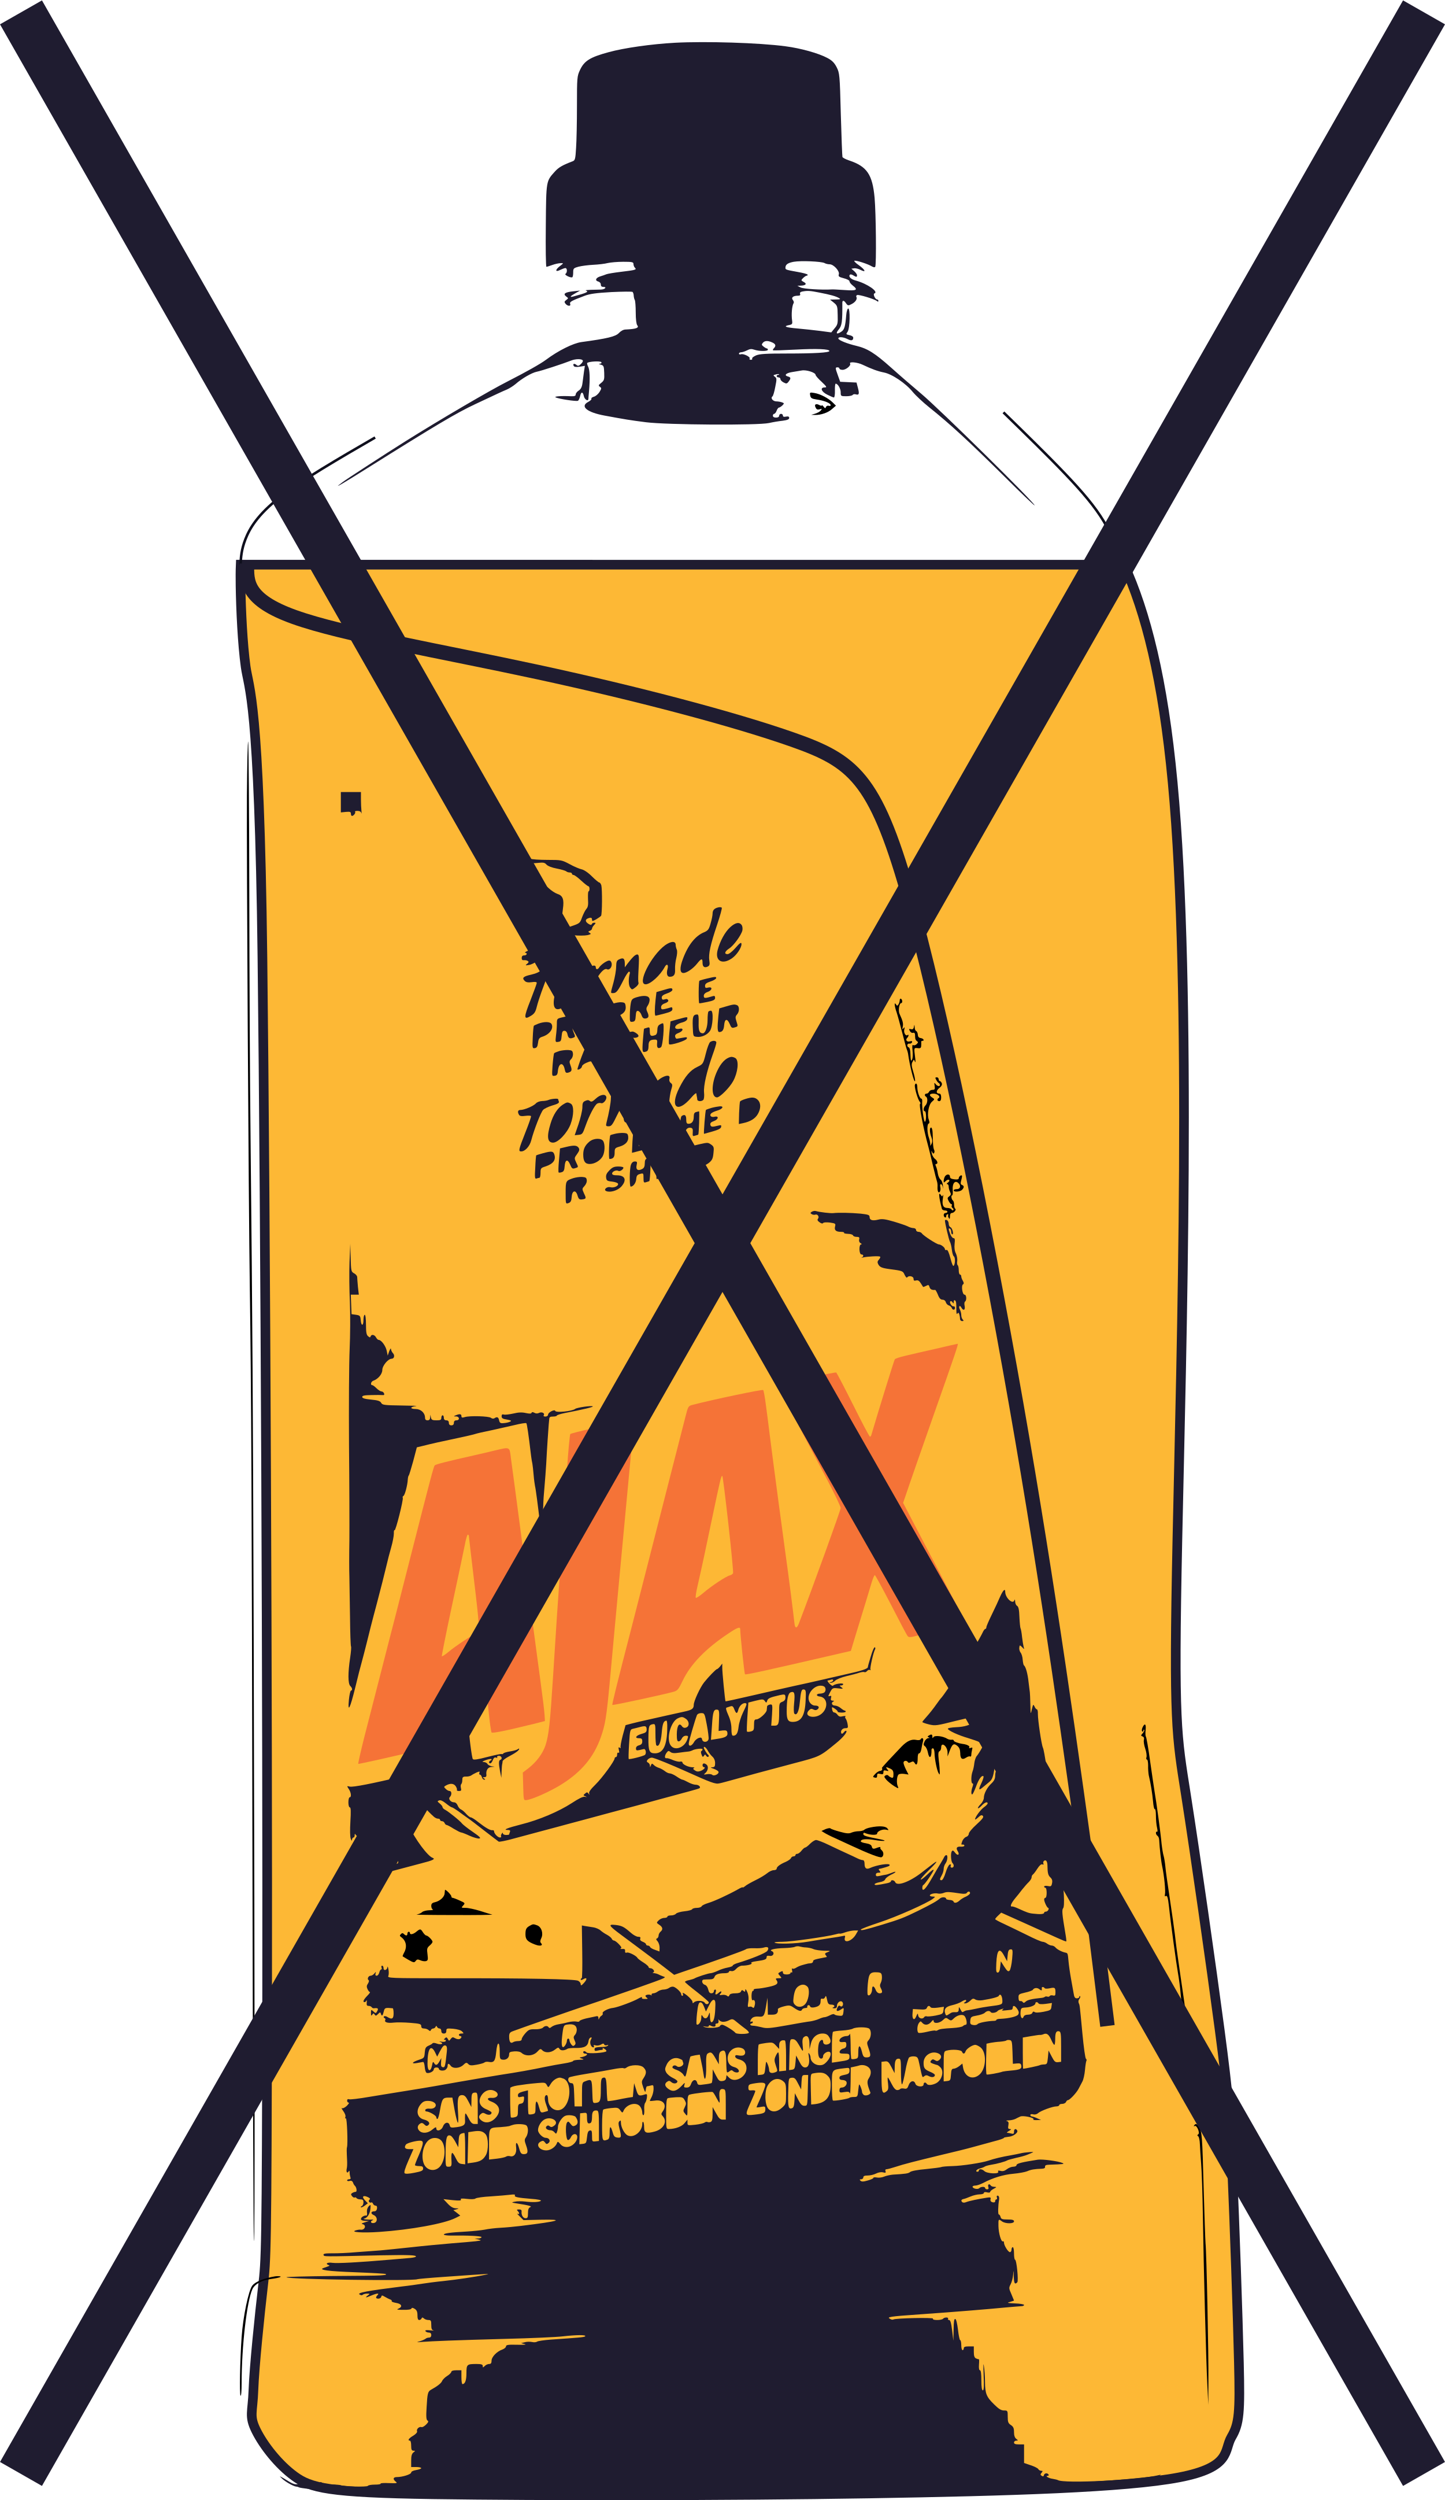 <?xml version="1.0" encoding="UTF-8" standalone="no"?>
<!-- Created with Inkscape (http://www.inkscape.org/) -->

<svg
   width="299.148mm"
   height="517.323mm"
   viewBox="0 0 299.148 517.323"
   version="1.1"
   id="svg7898"
   xml:space="preserve"
   inkscape:version="1.2.2 (732a01da63, 2022-12-09)"
   sodipodi:docname="ajax.svg"
   xmlns:inkscape="http://www.inkscape.org/namespaces/inkscape"
   xmlns:sodipodi="http://sodipodi.sourceforge.net/DTD/sodipodi-0.dtd"
   xmlns="http://www.w3.org/2000/svg"
   xmlns:svg="http://www.w3.org/2000/svg"><sodipodi:namedview
     id="namedview7900"
     pagecolor="#505050"
     bordercolor="#eeeeee"
     borderopacity="1"
     inkscape:showpageshadow="0"
     inkscape:pageopacity="0"
     inkscape:pagecheckerboard="0"
     inkscape:deskcolor="#505050"
     inkscape:document-units="mm"
     showgrid="false"
     inkscape:zoom="0.13590701"
     inkscape:cx="-1637.1489"
     inkscape:cy="1103.6959"
     inkscape:window-width="1920"
     inkscape:window-height="1017"
     inkscape:window-x="-8"
     inkscape:window-y="-8"
     inkscape:window-maximized="1"
     inkscape:current-layer="layer1" /><defs
     id="defs7895"><inkscape:path-effect
       effect="bspline"
       id="path-effect15907"
       is_visible="true"
       lpeversion="1"
       weight="33.333"
       steps="2"
       helper_size="0"
       apply_no_weight="true"
       apply_with_weight="true"
       only_selected="false" /><inkscape:path-effect
       effect="bspline"
       id="path-effect14397"
       is_visible="true"
       lpeversion="1"
       weight="33.333"
       steps="2"
       helper_size="0"
       apply_no_weight="true"
       apply_with_weight="true"
       only_selected="false" /><inkscape:path-effect
       effect="bspline"
       id="path-effect14393"
       is_visible="true"
       lpeversion="1"
       weight="33.333"
       steps="2"
       helper_size="0"
       apply_no_weight="true"
       apply_with_weight="true"
       only_selected="false" /><inkscape:path-effect
       effect="bspline"
       id="path-effect14281"
       is_visible="true"
       lpeversion="1"
       weight="33.333"
       steps="2"
       helper_size="0"
       apply_no_weight="true"
       apply_with_weight="true"
       only_selected="false" /><inkscape:path-effect
       effect="bspline"
       id="path-effect10538"
       is_visible="true"
       lpeversion="1"
       weight="33.333"
       steps="2"
       helper_size="0"
       apply_no_weight="true"
       apply_with_weight="true"
       only_selected="false" /><inkscape:path-effect
       effect="bspline"
       id="path-effect8504"
       is_visible="true"
       lpeversion="1"
       weight="33.333"
       steps="2"
       helper_size="0"
       apply_no_weight="true"
       apply_with_weight="true"
       only_selected="false" /><inkscape:path-effect
       effect="bspline"
       id="path-effect15907-7"
       is_visible="true"
       lpeversion="1"
       weight="33.333"
       steps="2"
       helper_size="0"
       apply_no_weight="true"
       apply_with_weight="true"
       only_selected="false" /></defs><g
     inkscape:label="Layer 1"
     inkscape:groupmode="layer"
     id="layer1"
     transform="translate(23.272,148.476)"><path
       id="path10536"
       style="opacity:1;fill:#fdb835;fill-opacity:1;stroke:#1f1c30;stroke-width:2;stroke-dasharray:none;stroke-opacity:1"
       d="m 26.559,-31.635 c -0.055,1.29 -0.06,2.722 -0.034,4.381 0.081,5.029 0.406,12.005 1.055,16.71 0.649,4.705 2.827,6.45 3.476,60.23 0.649,53.78 1.06,159.507 0.978,213.856 -0.081,54.349 -0.224,55.595 -0.873,61.111 -0.649,5.516 -1.804,16.678 -1.966,21.383 -0.162,4.705 -0.966,5.361 0.575,8.444 1.541,3.082 4.567,6.956 7.893,9.39 3.326,2.433 6.951,3.426 28.691,3.751 21.739,0.324 61.161,0.324 90.363,-0.162 29.202,-0.487 53.05,-1.216 64.082,-3.325 11.032,-2.109 9.247,-5.597 10.87,-8.355 1.622,-2.758 1.785,-5.029 1.542,-15.331 -0.243,-10.302 -0.892,-28.634 -1.379,-39.909 -0.487,-11.275 -0.811,-15.494 -2.596,-28.959 -1.785,-13.465 -5.03,-36.177 -6.976,-48.588 -1.947,-12.411 -2.595,-14.52 -1.784,-52.969 0.811,-38.449 3.082,-113.237 -0.974,-156.554 -2.019,-21.564 -5.606,-35.325 -10.071,-45.102 z"
       sodipodi:nodetypes="csssssssssssssssssscc" /><g
       transform="matrix(0.026,0,0,-0.026,-139.909,369.011)"
       fill="#000000"
       stroke="none"
       id="g10096"><path
         d="m 9860,19563 c -185,-10 -405,-41 -528,-75 -148,-40 -194,-69 -228,-142 -23,-49 -24,-60 -24,-286 0,-129 -3,-279 -7,-333 -5,-88 -8,-100 -27,-107 -81,-31 -111,-48 -141,-81 -71,-79 -70,-69 -73,-431 -2,-181 0,-328 5,-328 4,0 26,7 48,15 22,8 51,14 65,14 25,1 25,0 -8,-25 -38,-30 -34,-49 6,-28 15,7 33,14 40,14 15,0 16,-36 1,-46 -13,-7 40,-34 54,-27 4,2 7,19 7,38 0,32 3,35 43,46 23,6 76,13 117,15 41,2 93,8 115,14 22,5 77,10 123,10 72,0 82,-2 82,-18 0,-10 5,-23 12,-30 15,-15 5,-18 -112,-32 -52,-6 -104,-15 -115,-19 -11,-5 -33,-12 -49,-17 -36,-11 -45,-33 -17,-41 12,-3 21,-13 21,-24 0,-13 7,-19 21,-19 30,0 12,-20 -19,-21 -15,0 -51,-2 -80,-2 -29,-1 -48,-3 -42,-5 28,-10 10,-19 -102,-49 -30,-7 -20,5 20,27 l 37,21 -55,-6 c -66,-7 -83,-20 -56,-41 19,-14 19,-14 1,-28 -16,-12 -17,-16 -6,-30 17,-21 45,-21 37,-1 -6,16 8,24 114,64 42,16 92,23 215,30 88,4 164,5 168,1 4,-4 9,-18 9,-31 1,-13 5,-28 9,-34 3,-5 7,-49 7,-98 0,-54 5,-93 12,-102 17,-21 -8,-30 -93,-34 -17,0 -38,-12 -53,-28 -26,-28 -92,-44 -299,-72 -65,-9 -184,-68 -279,-139 -45,-34 -161,-99 -306,-173 -141,-71 -544,-307 -815,-477 -153,-96 -478,-307 -500,-325 -5,-4 -19,-15 -30,-23 -35,-27 44,19 225,133 547,343 712,441 860,510 185,87 215,101 251,116 19,8 51,28 70,44 50,44 129,90 169,98 36,7 210,64 271,88 38,16 91,16 96,0 2,-5 -6,-18 -17,-28 -16,-15 -22,-16 -35,-5 -17,14 -31,8 -20,-10 5,-7 21,-9 47,-5 l 41,7 -7,-46 c -3,-25 -9,-66 -12,-91 -4,-31 -13,-49 -30,-60 -13,-8 -24,-22 -24,-31 0,-12 -10,-15 -37,-14 -79,4 -138,-1 -123,-9 23,-12 166,-34 178,-27 6,3 13,20 17,36 8,38 22,38 30,0 6,-26 34,-44 36,-22 0,4 2,32 5,62 9,101 6,172 -7,196 -7,13 -10,26 -7,29 12,12 105,17 112,6 4,-6 0,-11 -11,-12 -12,-1 -10,-3 7,-8 23,-6 25,-12 27,-65 2,-52 0,-60 -23,-79 -23,-18 -25,-22 -11,-32 14,-10 13,-14 -4,-42 -11,-17 -31,-34 -45,-37 -14,-4 -22,-11 -19,-16 3,-5 -8,-16 -25,-25 -68,-35 -12,-83 130,-109 168,-31 197,-36 330,-53 168,-21 889,-26 980,-6 30,7 79,15 108,18 37,5 52,11 52,22 0,11 -7,14 -25,11 -17,-4 -25,-1 -25,8 0,8 -7,14 -15,14 -8,0 -15,-7 -15,-15 0,-9 -9,-15 -25,-15 -16,0 -25,6 -25,15 0,8 5,15 10,15 6,0 15,11 20,25 5,14 14,25 19,25 5,0 17,8 27,17 15,16 15,17 -2,24 -11,4 -32,8 -47,8 -28,1 -48,27 -30,40 5,3 15,37 22,75 13,63 12,70 -3,81 -15,11 -14,13 6,18 12,4 24,4 27,2 2,-3 -1,-5 -7,-5 -7,0 -12,-4 -12,-10 0,-5 7,-10 15,-10 8,0 15,-6 15,-13 0,-8 11,-20 25,-27 22,-12 27,-11 40,6 20,26 19,35 -5,41 -33,9 -17,27 31,35 24,4 60,10 79,13 37,7 110,-17 110,-35 0,-6 21,-31 48,-55 41,-39 44,-45 25,-45 -40,0 -28,-34 21,-58 24,-12 47,-22 52,-22 5,0 9,25 8,55 -1,30 2,55 6,55 17,0 40,-39 40,-68 0,-31 1,-32 44,-32 25,0 48,5 51,10 4,6 15,8 25,5 26,-8 30,4 17,52 l -11,42 -65,3 -65,3 -18,50 c -22,61 -22,65 -3,65 8,0 15,-4 15,-10 0,-5 11,-10 25,-10 28,0 69,35 60,50 -11,17 57,11 99,-9 76,-36 121,-52 170,-62 64,-12 174,-86 229,-154 24,-29 82,-83 128,-120 177,-142 310,-265 607,-558 127,-127 234,-228 236,-226 11,11 -758,768 -904,890 -63,53 -171,146 -240,208 -128,114 -187,151 -275,172 -72,17 -138,43 -143,57 -5,17 37,15 72,-3 30,-16 46,-12 46,11 0,8 -13,17 -30,20 -28,6 -29,8 -15,27 19,27 22,191 4,185 -6,-2 -13,-26 -15,-53 -7,-87 -14,-114 -37,-130 -38,-26 -51,-18 -23,16 26,30 30,62 29,212 0,23 13,22 30,-4 14,-19 17,-20 45,-5 30,15 46,41 37,56 -3,5 -1,12 5,15 12,7 137,-31 158,-47 8,-7 12,-7 12,1 0,6 -4,11 -10,11 -15,0 -35,43 -22,48 38,12 -55,77 -146,102 -41,10 -63,33 -48,48 4,3 16,1 26,-6 25,-15 30,-15 30,1 0,7 -10,21 -22,32 l -23,20 22,3 c 12,2 35,-4 52,-13 47,-24 37,1 -15,38 -25,17 -40,33 -35,35 14,5 109,-26 138,-44 13,-8 24,-10 28,-4 10,16 6,425 -5,549 -17,186 -61,250 -202,297 -27,9 -51,21 -54,28 -2,6 -8,159 -13,339 -8,318 -10,329 -33,375 -18,35 -36,54 -74,74 -69,37 -210,77 -334,93 -209,28 -635,41 -880,28 z m 1191,-1753 c 10,-6 28,-10 41,-10 32,0 81,-54 73,-80 -5,-16 1,-21 39,-31 25,-6 46,-17 46,-24 0,-8 11,-22 25,-33 46,-36 33,-44 -62,-37 -49,3 -95,6 -103,5 -77,-5 -229,4 -250,16 l -25,13 25,1 c 42,1 54,15 26,29 -23,13 -23,14 -5,32 10,10 24,19 30,19 5,0 8,4 5,8 -3,5 -38,14 -78,21 -94,17 -98,18 -98,33 0,26 18,39 66,48 57,10 219,3 245,-10 z m -41,-235 c 88,-17 132,-29 157,-44 15,-8 10,-11 -27,-11 l -45,-1 30,-24 c 28,-23 30,-29 31,-99 2,-67 0,-77 -25,-106 l -26,-32 -90,12 c -50,6 -129,15 -177,19 -95,8 -119,17 -71,27 27,5 30,9 26,37 -7,48 -1,116 12,138 4,5 1,17 -6,25 -15,19 2,34 40,34 16,0 21,4 18,14 -4,10 2,16 16,19 42,8 62,7 137,-8 z m -375,-397 c 27,-12 32,-27 13,-46 -6,-6 -10,-14 -7,-16 2,-3 83,0 179,5 169,9 270,5 270,-11 0,-13 -117,-20 -335,-20 -168,0 -220,-3 -249,-15 -20,-9 -34,-20 -31,-25 3,-6 -1,-10 -10,-10 -9,0 -14,4 -10,10 8,13 -50,41 -69,34 -9,-3 -16,-1 -16,5 0,6 8,11 18,11 9,0 30,7 46,15 23,12 36,13 59,5 38,-13 107,-13 107,0 0,6 -3,10 -7,10 -5,0 -17,7 -27,15 -16,12 -17,17 -6,30 15,18 40,19 75,3 z"
         id="path9960"
         style="fill:#1f1c30;fill-opacity:1" /><path
         d="m 10937,16757 c 4,-22 12,-27 52,-33 58,-8 111,-29 111,-45 0,-6 -7,-8 -15,-5 -9,3 -18,-1 -22,-9 -5,-13 -7,-13 -19,2 -7,10 -14,14 -14,10 0,-4 -9,-3 -20,3 -28,15 -43,4 -29,-21 7,-15 16,-18 32,-13 19,6 20,5 8,-10 -7,-9 -28,-20 -45,-25 l -31,-9 30,-1 c 48,-1 104,18 136,47 l 31,27 -25,25 c -34,34 -101,69 -147,76 -36,6 -37,5 -33,-19 z"
         id="path9962" /><path
         d="m 6452,13572 c -3,-429 13,-3220 23,-3907 12,-841 16,-1661 21,-4535 3,-1680 8,-3058 12,-3062 8,-8 7,1686 -2,4792 -6,1950 -9,2416 -25,3995 -5,407 -9,1280 -10,1940 -1,659 -5,1203 -9,1207 -4,4 -8,-190 -10,-430 z"
         id="path9964" /><path
         d="m 7200,13519 v -81 l 40,4 c 33,3 40,0 40,-14 0,-10 4,-18 9,-18 13,0 32,26 24,33 -3,4 5,7 20,7 16,0 27,-6 30,-17 2,-10 3,-2 1,17 -2,19 -4,61 -4,93 v 57 h -80 -80 z"
         id="path9968"
         style="fill:#1f1c30;fill-opacity:1" /><path
         d="m 8465,13080 c -18,-8 -18,-9 -2,-9 10,-1 15,-5 12,-11 -4,-6 13,-10 42,-11 43,-1 45,-2 18,-9 -28,-7 -29,-8 -5,-10 46,-4 105,2 116,11 7,6 22,5 40,-1 16,-6 50,-8 81,-4 45,5 56,3 70,-13 11,-12 44,-25 83,-32 36,-7 69,-17 75,-22 5,-5 17,-9 27,-9 10,0 18,-4 18,-10 0,-5 6,-10 13,-10 7,0 34,-20 61,-45 27,-25 53,-45 58,-45 4,0 8,-9 8,-20 0,-11 -3,-20 -7,-20 -5,0 -6,-27 -5,-61 3,-46 0,-65 -13,-79 -9,-10 -24,-40 -34,-66 -17,-48 -18,-49 -89,-73 -42,-14 -72,-30 -72,-38 0,-7 7,-13 15,-13 11,0 15,-11 15,-40 0,-22 -5,-40 -10,-40 -7,0 -7,-6 0,-20 9,-16 8,-20 -5,-20 -8,0 -15,-4 -15,-10 0,-5 -5,-10 -12,-10 -9,0 -9,3 0,12 15,15 15,28 1,28 -5,0 -8,-4 -5,-9 3,-5 -1,-12 -9,-15 -10,-4 -19,3 -25,19 -8,21 -16,25 -52,25 -58,-1 -143,-24 -143,-40 0,-6 -13,-18 -30,-25 -16,-7 -24,-14 -17,-14 20,-2 13,-21 -8,-21 -14,0 -20,-7 -20,-21 0,-14 6,-19 18,-17 9,1 23,-1 30,-6 10,-6 9,-11 -5,-23 -16,-13 -15,-14 15,-9 19,3 47,17 64,31 20,17 42,25 68,25 33,0 38,3 39,25 4,59 5,62 23,57 13,-3 16,-11 11,-35 -6,-29 -5,-30 22,-23 15,4 49,26 75,49 39,34 44,43 29,45 -15,3 -19,12 -19,48 0,32 4,44 15,44 8,0 15,-7 15,-15 0,-11 12,-15 43,-17 51,-1 77,0 97,8 12,4 13,6 0,14 -12,8 -12,10 3,16 9,3 17,11 17,17 0,6 7,19 17,29 14,16 14,18 0,18 -8,0 -17,-5 -19,-11 -3,-8 -10,-8 -26,2 -26,16 -28,34 -6,43 25,10 34,7 34,-10 0,-13 4,-13 33,3 17,10 35,23 39,28 9,12 10,211 2,243 -4,12 -11,22 -16,22 -5,0 -32,22 -59,49 -30,30 -63,52 -82,56 -18,4 -61,22 -95,41 -62,33 -67,34 -177,34 -63,0 -125,4 -139,10 -35,13 -216,21 -241,10 z"
         id="path9970"
         style="fill:#1f1c30;fill-opacity:1" /><path
         d="m 8520,12909 -45,-6 38,-1 c 20,-1 45,-6 55,-11 36,-18 115,-41 123,-35 5,3 12,-2 15,-10 3,-9 21,-18 40,-22 19,-3 37,-10 40,-15 3,-5 9,-7 14,-4 4,3 11,-6 14,-20 4,-14 11,-25 17,-25 6,0 9,9 6,20 -3,11 -1,20 4,20 5,0 9,-20 9,-45 0,-33 4,-45 15,-45 9,0 12,6 9,18 -3,9 4,3 15,-14 14,-20 24,-55 28,-97 8,-85 14,-95 47,-77 29,15 34,44 11,57 -13,7 -14,20 -7,72 11,77 0,107 -45,121 -17,6 -48,26 -68,45 -20,19 -43,35 -50,35 -7,0 -21,8 -30,17 -20,19 -63,24 -73,8 -14,-22 -41,-25 -52,-5 -9,16 -15,18 -36,9 -20,-7 -29,-6 -38,4 -8,9 -25,11 -56,6 z"
         id="path9972"
         style="fill:#1f1c30;fill-opacity:1" /><path
         d="m 10205,12682 c -31,-7 -45,-22 -45,-49 0,-14 -7,-49 -16,-79 -13,-47 -20,-56 -52,-70 -69,-28 -127,-101 -168,-211 -27,-71 -26,-113 4,-113 26,0 77,35 108,74 35,44 44,45 44,7 0,-32 16,-43 43,-29 13,7 16,17 11,47 -8,50 9,129 62,285 24,72 41,133 37,136 -5,4 -17,5 -28,2 z"
         id="path9974"
         style="fill:#1f1c30;fill-opacity:1" /><path
         d="m 10301,12525 c -42,-38 -81,-109 -101,-183 -23,-87 38,-120 117,-63 36,26 73,82 73,110 0,20 -12,12 -52,-34 -22,-25 -48,-45 -59,-45 -29,0 -22,22 13,45 35,22 95,104 105,143 3,14 1,32 -4,41 -18,29 -50,24 -92,-14 z"
         id="path9976"
         style="fill:#1f1c30;fill-opacity:1" /><path
         d="m 9782,12381 c -112,-82 -227,-311 -155,-311 38,0 116,71 152,138 16,30 32,19 22,-16 -10,-37 -3,-62 17,-62 34,0 46,17 43,60 -1,22 3,63 10,89 7,29 9,56 4,67 -5,11 -9,28 -9,39 -1,31 -37,29 -84,-4 z"
         id="path9978"
         style="fill:#1f1c30;fill-opacity:1" /><path
         d="m 9528,12288 c -13,-13 -33,-37 -45,-53 l -22,-30 v 32 c -1,39 -12,47 -44,32 -20,-9 -24,-18 -25,-60 0,-27 -10,-83 -21,-124 -25,-91 -25,-85 -2,-85 24,0 38,17 81,103 19,39 40,69 45,68 6,-2 8,-8 6,-14 -12,-39 -11,-94 2,-112 15,-20 16,-20 44,2 15,11 26,27 23,35 -3,7 -3,42 -1,78 7,125 6,143 -6,147 -7,3 -23,-6 -35,-19 z"
         id="path9980"
         style="fill:#1f1c30;fill-opacity:1" /><path
         d="m 9296,12241 c -16,-11 -33,-27 -38,-35 -11,-20 -28,-21 -28,-1 0,18 -20,19 -44,2 -12,-9 -19,-30 -21,-62 -2,-28 -15,-85 -29,-128 -31,-93 -31,-87 -7,-87 28,0 49,25 62,73 27,101 97,204 128,187 21,-11 45,22 36,51 -8,24 -22,24 -59,0 z"
         id="path9982"
         style="fill:#1f1c30;fill-opacity:1" /><path
         d="m 8920,12220 c -14,-4 -42,-8 -63,-9 -27,-1 -44,-8 -60,-26 -15,-17 -42,-29 -81,-38 -64,-14 -76,-26 -52,-50 11,-11 27,-14 56,-10 26,4 40,2 40,-6 0,-6 -23,-68 -50,-138 -55,-138 -55,-160 3,-124 28,17 37,31 47,72 7,28 24,81 37,117 14,37 29,80 35,95 11,29 90,77 128,77 24,0 28,35 4,44 -9,3 -16,6 -17,5 -1,-1 -13,-5 -27,-9 z"
         id="path9984"
         style="fill:#1f1c30;fill-opacity:1" /><path
         d="m 8987,12157 c -40,-41 -63,-86 -83,-169 -26,-108 5,-145 76,-93 82,61 143,214 110,276 -17,31 -64,25 -103,-14 z"
         id="path9986"
         style="fill:#1f1c30;fill-opacity:1" /><path
         d="m 10112,12115 c -30,-7 -55,-15 -57,-17 -7,-6 -8,-178 -1,-179 4,-1 33,4 66,11 48,10 60,17 60,32 0,14 -5,18 -17,14 -64,-19 -73,-19 -73,2 0,13 10,24 30,31 38,13 42,44 5,35 -20,-5 -25,-3 -25,14 0,15 11,24 42,34 23,7 43,19 46,26 4,14 -6,14 -76,-3 z"
         id="path9988"
         style="fill:#1f1c30;fill-opacity:1" /><path
         d="m 9764,12023 -51,-15 -7,-60 c -8,-76 -8,-128 0,-128 3,0 35,8 70,17 50,13 64,21 64,36 0,14 -5,17 -17,12 -10,-3 -30,-9 -45,-12 -23,-5 -28,-2 -28,15 0,13 10,24 31,31 18,6 29,16 26,23 -2,7 -10,12 -16,11 -6,-2 -17,-4 -23,-5 -7,-2 -13,6 -13,16 0,14 12,23 43,34 23,7 42,20 42,28 0,17 -10,17 -76,-3 z"
         id="path9990"
         style="fill:#1f1c30;fill-opacity:1" /><path
         d="m 9555,11967 c -35,-11 -41,-17 -47,-52 -4,-22 -7,-64 -7,-93 -1,-50 1,-53 22,-50 18,2 23,10 25,46 2,33 7,43 19,40 9,-2 21,-16 27,-33 8,-23 16,-29 34,-27 24,4 28,19 11,55 -9,20 -8,30 6,50 9,14 15,36 13,49 -4,28 -42,33 -103,15 z"
         id="path9992"
         style="fill:#1f1c30;fill-opacity:1" /><path
         d="m 11650,11943 c 0,-10 -5,-25 -10,-33 -9,-13 -11,-13 -20,0 -15,24 -13,-11 5,-62 8,-24 28,-97 45,-163 17,-66 33,-127 37,-135 4,-8 7,-22 9,-30 12,-91 49,-239 56,-220 2,8 -4,41 -14,73 -14,46 -16,63 -6,80 11,21 11,21 19,2 5,-12 6,0 2,29 -10,83 -11,81 20,78 22,-3 27,1 28,20 1,13 1,26 0,31 0,4 4,7 9,7 20,0 9,19 -12,22 -16,2 -23,10 -24,28 -1,13 -7,26 -13,28 -6,2 -12,16 -12,30 -2,25 -2,25 -6,4 -3,-18 -10,-23 -24,-19 -16,4 -17,2 -8,-15 6,-11 17,-17 25,-14 9,3 15,-2 16,-14 0,-11 1,-26 2,-32 1,-7 7,-17 14,-21 10,-6 9,-11 -3,-23 -8,-8 -20,-12 -27,-8 -8,5 -10,-6 -6,-42 3,-27 2,-58 -2,-69 -10,-24 -13,-15 -15,44 0,25 -6,46 -13,49 -18,6 -14,33 4,30 10,-2 19,3 22,11 3,9 -1,11 -16,7 -24,-8 -39,11 -23,27 6,6 11,15 11,21 0,5 -3,6 -7,3 -13,-14 -33,16 -27,42 5,21 3,23 -6,11 -9,-12 -11,-10 -6,12 6,25 0,48 -26,104 -11,24 -2,84 13,84 12,0 12,27 -1,35 -5,3 -10,-2 -10,-12 z"
         id="path9994" /><path
         d="m 9367,11916 c -21,-8 -40,-16 -42,-18 -2,-1 -6,-43 -10,-91 l -8,-89 24,4 c 20,2 25,10 29,42 4,34 10,41 37,50 52,18 75,42 71,79 -3,28 -7,32 -33,34 -16,2 -47,-4 -68,-11 z"
         id="path9996"
         style="fill:#1f1c30;fill-opacity:1" /><path
         d="m 10264,11893 -51,-15 -7,-61 c -9,-91 -8,-127 7,-127 24,0 36,16 39,54 4,52 24,57 44,11 12,-30 18,-35 37,-29 31,9 30,8 17,49 -10,31 -9,39 4,54 21,23 21,67 0,75 -20,8 -29,7 -90,-11 z"
         id="path9998"
         style="fill:#1f1c30;fill-opacity:1" /><path
         d="m 9174,11861 c -46,-28 -64,-59 -64,-112 0,-34 5,-51 21,-64 18,-18 23,-18 61,-5 51,19 79,55 85,113 4,36 1,49 -16,66 -26,26 -47,26 -87,2 z"
         id="path10000"
         style="fill:#1f1c30;fill-opacity:1" /><path
         d="m 10127,11853 c -4,-3 -7,-34 -7,-67 0,-57 -18,-106 -38,-106 -27,1 -35,22 -33,84 1,49 -1,66 -11,66 -33,-1 -39,-16 -36,-96 3,-79 3,-79 32,-82 38,-5 83,15 105,47 23,34 30,161 8,161 -7,0 -17,-3 -20,-7 z"
         id="path10002"
         style="fill:#1f1c30;fill-opacity:1" /><path
         d="m 8963,11807 c -42,-10 -43,-11 -43,-51 0,-23 -3,-65 -7,-94 -6,-52 -5,-54 18,-50 20,2 24,9 27,46 3,33 7,42 22,42 12,0 21,-10 25,-30 6,-30 19,-36 48,-24 14,5 14,10 1,40 -13,32 -13,36 7,63 14,19 19,36 14,50 -7,24 -39,26 -112,8 z"
         id="path10004"
         style="fill:#1f1c30;fill-opacity:1" /><path
         d="m 9885,11792 -60,-17 -9,-88 c -5,-48 -6,-91 -2,-94 10,-11 134,28 140,44 5,13 0,14 -31,8 -21,-4 -42,-7 -47,-8 -6,-1 -12,6 -14,16 -3,13 5,22 27,30 38,14 43,42 7,33 -14,-3 -28,-1 -32,5 -9,16 15,36 56,46 20,5 36,16 38,26 4,20 4,20 -73,-1 z"
         id="path10006"
         style="fill:#1f1c30;fill-opacity:1" /><path
         d="m 8773,11757 c -17,-7 -34,-14 -36,-17 -3,-3 -7,-45 -9,-93 -4,-84 -3,-88 16,-85 16,2 22,12 26,42 4,33 10,41 35,49 57,18 91,65 73,100 -10,20 -56,22 -105,4 z"
         id="path10008"
         style="fill:#1f1c30;fill-opacity:1" /><path
         d="m 9738,11749 c -12,-6 -18,-22 -18,-43 0,-22 -6,-36 -16,-40 -34,-13 -44,-7 -44,30 0,32 -2,35 -22,28 -13,-3 -24,-7 -24,-8 -1,0 -5,-43 -9,-93 -7,-94 -5,-100 29,-87 11,4 16,19 16,44 0,39 11,50 52,50 16,0 19,-6 16,-32 -3,-33 8,-44 31,-29 15,10 30,191 15,191 -5,0 -17,-5 -26,-11 z"
         id="path10010"
         style="fill:#1f1c30;fill-opacity:1" /><path
         d="m 9479,11681 c -66,-36 -98,-116 -65,-166 27,-42 103,-26 139,29 25,37 2,42 -29,6 -33,-37 -51,-38 -66,-5 -8,19 -8,35 1,65 13,45 33,59 56,40 14,-12 55,-5 55,9 0,10 -19,26 -41,34 -10,3 -32,-2 -50,-12 z"
         id="path10012"
         style="fill:#1f1c30;fill-opacity:1" /><path
         d="m 10141,11611 c -8,-5 -24,-47 -35,-92 -21,-83 -22,-84 -67,-106 -56,-26 -98,-75 -144,-167 -78,-155 -16,-207 94,-79 24,28 41,42 42,33 1,-8 2,-19 4,-25 1,-5 3,-16 3,-22 2,-16 34,-17 48,-3 6,6 9,32 6,59 -5,53 21,166 68,299 17,46 30,90 30,98 0,16 -27,19 -49,5 z"
         id="path10014"
         style="fill:#1f1c30;fill-opacity:1" /><path
         d="m 9174,11600 c -15,-6 -31,-37 -57,-106 -20,-54 -35,-100 -33,-101 8,-8 36,11 36,24 0,8 17,21 37,29 33,14 38,14 49,0 13,-19 54,-21 54,-3 0,18 -53,167 -59,166 -3,0 -15,-4 -27,-9 z"
         id="path10016"
         style="fill:#1f1c30;fill-opacity:1" /><path
         d="m 8940,11539 c -19,-6 -38,-14 -41,-17 -4,-4 -9,-47 -13,-95 -6,-88 -6,-88 16,-85 18,2 24,11 26,38 7,67 43,74 55,11 5,-24 10,-28 27,-24 29,8 33,19 19,57 -11,29 -10,36 5,51 10,10 16,29 14,44 -3,22 -8,26 -38,28 -19,1 -51,-3 -70,-8 z"
         id="path10018"
         style="fill:#1f1c30;fill-opacity:1" /><path
         d="m 10305,11492 c -41,-9 -78,-47 -108,-111 -48,-101 -49,-211 -2,-211 23,0 101,78 129,130 37,68 47,158 20,181 -11,8 -28,13 -39,11 z"
         id="path10020"
         style="fill:#1f1c30;fill-opacity:1" /><path
         d="m 9759,11329 c -77,-39 -199,-217 -199,-290 0,-66 90,-24 151,71 18,27 36,50 41,50 4,0 6,-17 2,-38 -7,-45 13,-70 42,-54 13,7 18,24 19,63 1,30 8,74 15,98 12,39 11,45 -3,56 -10,7 -14,20 -11,32 8,29 -15,34 -57,12 z"
         id="path10022"
         style="fill:#1f1c30;fill-opacity:1" /><path
         d="m 11940,11311 c 5,-11 15,-23 20,-26 6,-3 10,-10 10,-16 0,-15 -22,-10 -35,8 -10,13 -11,11 -7,-15 4,-27 1,-32 -17,-32 -12,0 -24,-7 -27,-15 -4,-8 -12,-15 -20,-15 -16,0 -19,-16 -4,-25 15,-9 12,-52 -5,-69 -17,-17 -20,-46 -5,-46 12,0 13,-77 1,-84 -9,-6 -26,121 -22,162 1,12 -2,22 -7,22 -13,0 -32,55 -32,91 0,16 -4,29 -10,29 -5,0 -10,-8 -10,-17 1,-32 25,-110 39,-127 7,-9 9,-16 4,-16 -13,0 23,-189 67,-350 5,-19 21,-84 35,-145 14,-60 29,-117 32,-125 3,-8 5,-27 4,-42 -1,-15 1,-33 5,-39 10,-17 24,12 17,38 -3,13 -1,23 5,23 6,0 13,-12 15,-27 2,-16 3,-10 1,12 -1,22 -10,45 -19,51 -9,7 -19,29 -22,50 -3,22 -10,47 -15,57 -5,11 -5,17 2,17 17,0 11,27 -10,41 -10,8 -22,28 -25,44 -4,21 -3,24 3,11 6,-14 11,-16 16,-8 4,7 4,17 0,24 -4,6 -8,30 -9,52 -1,23 -2,60 -3,84 -1,23 -6,42 -12,42 -13,0 -13,-36 2,-76 9,-25 9,-38 0,-56 -7,-13 -11,-16 -9,-8 2,8 -2,32 -9,54 -17,46 -18,113 -3,118 7,2 7,12 1,29 -16,41 -2,121 24,144 23,20 23,21 4,33 -29,18 -25,32 9,32 31,0 59,-24 41,-35 -15,-9 -12,-25 5,-25 10,0 15,10 15,30 0,19 -5,30 -14,30 -28,0 -28,22 -2,44 19,14 25,27 21,39 -4,9 -11,17 -16,17 -5,0 -9,7 -9,15 0,8 -7,15 -15,15 -12,0 -14,-4 -5,-19 z"
         id="path10024" /><path
         d="m 9458,11196 c -35,-51 -54,-59 -44,-22 7,29 -6,40 -40,32 -20,-5 -24,-13 -24,-44 0,-33 -15,-117 -35,-194 -6,-25 -4,-28 18,-28 21,0 30,12 65,85 23,47 45,85 50,85 6,0 7,-28 4,-65 -5,-72 9,-90 50,-63 18,12 21,26 25,99 2,46 5,100 6,119 2,29 -2,36 -20,38 -17,3 -30,-8 -55,-42 z"
         id="path10026"
         style="fill:#1f1c30;fill-opacity:1" /><path
         d="m 9230,11160 c -26,-24 -35,-28 -47,-19 -10,9 -20,9 -37,1 -19,-8 -23,-18 -23,-55 -1,-24 -15,-84 -31,-131 l -30,-87 31,3 c 29,3 33,8 54,68 31,87 74,170 95,181 9,5 23,6 31,3 18,-6 48,32 40,52 -9,24 -49,16 -83,-16 z"
         id="path10028"
         style="fill:#1f1c30;fill-opacity:1" /><path
         d="m 10420,11157 c -19,-6 -37,-14 -41,-19 -3,-4 -6,-46 -8,-94 l -2,-86 33,7 c 58,12 97,36 118,72 25,43 26,87 0,113 -22,22 -47,24 -100,7 z"
         id="path10030"
         style="fill:#1f1c30;fill-opacity:1" /><path
         d="m 8855,11150 c -11,-5 -35,-9 -53,-9 -20,-1 -41,-9 -50,-20 -19,-20 -91,-51 -122,-51 -21,0 -25,-16 -11,-39 6,-10 21,-12 50,-8 23,3 43,2 45,-2 3,-4 -18,-63 -45,-131 -54,-137 -57,-150 -33,-150 31,0 68,41 80,88 22,85 77,225 95,243 10,10 43,26 74,35 42,12 55,20 51,31 -3,8 -6,17 -6,19 0,7 -54,3 -75,-6 z"
         id="path10032"
         style="fill:#1f1c30;fill-opacity:1" /><path
         d="m 8967,11112 c -42,-28 -76,-80 -97,-150 -32,-104 -26,-152 20,-152 40,0 112,76 139,146 27,73 28,149 2,164 -26,14 -31,13 -64,-8 z"
         id="path10034"
         style="fill:#1f1c30;fill-opacity:1" /><path
         d="m 10153,11087 c -23,-7 -44,-14 -46,-17 -5,-5 -20,-190 -15,-190 2,1 32,9 68,19 45,13 66,23 68,36 3,15 0,16 -25,10 -46,-12 -57,-11 -61,8 -2,12 6,21 27,28 38,13 44,44 7,35 -28,-7 -44,10 -27,27 7,7 28,16 48,22 42,12 57,36 21,34 -12,-1 -42,-6 -65,-12 z"
         id="path10036"
         style="fill:#1f1c30;fill-opacity:1" /><path
         d="m 10028,11053 c -13,-3 -18,-14 -18,-37 0,-36 -15,-56 -42,-56 -14,0 -18,8 -18,35 0,34 -12,43 -36,27 -7,-4 -13,-46 -16,-100 -3,-76 -2,-92 10,-87 7,3 18,5 23,5 5,0 9,15 9,34 0,37 19,60 47,54 14,-3 17,-12 15,-37 -2,-30 0,-32 20,-25 13,3 24,7 24,8 5,6 11,186 6,185 -4,-1 -15,-3 -24,-6 z"
         id="path10038"
         style="fill:#1f1c30;fill-opacity:1" /><path
         d="m 9745,10976 -40,-12 -5,-89 c -3,-50 -5,-92 -4,-93 2,-2 12,-1 23,3 14,4 21,16 23,43 4,48 33,57 43,13 5,-23 12,-31 29,-31 32,0 35,6 23,45 -8,29 -7,41 8,69 34,62 -3,82 -100,52 z"
         id="path10040"
         style="fill:#1f1c30;fill-opacity:1" /><path
         d="m 9585,10933 c -27,-8 -52,-17 -54,-19 -2,-2 -6,-45 -9,-94 l -4,-91 28,7 c 86,21 109,31 112,48 3,13 -1,17 -15,12 -68,-20 -75,-20 -71,5 2,15 12,25 28,29 35,8 33,36 -2,32 -22,-3 -28,1 -28,16 0,15 11,22 45,31 28,7 45,17 45,26 0,18 -11,18 -75,-2 z"
         id="path10042"
         style="fill:#1f1c30;fill-opacity:1" /><path
         d="m 9382,10880 c -18,-4 -34,-9 -36,-11 -9,-11 -16,-189 -7,-189 29,0 41,14 41,49 0,35 3,39 38,49 50,15 74,42 70,79 -3,24 -7,28 -38,30 -19,1 -50,-2 -68,-7 z"
         id="path10044"
         style="fill:#1f1c30;fill-opacity:1" /><path
         d="m 9178,10817 c -34,-29 -48,-58 -48,-102 0,-53 15,-75 51,-75 39,0 82,25 103,60 18,32 21,92 6,121 -15,27 -77,26 -112,-4 z"
         id="path10046"
         style="fill:#1f1c30;fill-opacity:1" /><path
         d="m 10055,10797 -50,-12 -5,-90 c -3,-50 -4,-93 -3,-97 5,-12 103,26 135,52 25,21 31,35 35,77 5,44 3,52 -18,67 -27,18 -26,18 -94,3 z"
         id="path10048"
         style="fill:#1f1c30;fill-opacity:1" /><path
         d="m 8995,10776 -50,-12 -8,-93 c -5,-51 -6,-95 -3,-98 2,-3 14,-2 25,2 15,4 21,16 23,47 4,54 24,60 44,13 12,-30 18,-35 37,-29 30,9 30,7 11,46 -16,34 -16,36 7,67 18,25 21,36 13,49 -14,21 -36,23 -99,8 z"
         id="path10050"
         style="fill:#1f1c30;fill-opacity:1" /><path
         d="m 8807,10725 c -27,-7 -50,-15 -52,-17 -1,-2 -5,-45 -7,-96 -5,-79 -3,-92 9,-88 8,3 19,6 24,6 5,0 9,18 9,39 0,37 3,40 38,51 64,21 87,53 71,98 -9,25 -23,26 -92,7 z"
         id="path10052"
         style="fill:#1f1c30;fill-opacity:1" /><path
         d="m 9775,10721 -60,-18 -3,-91 c -1,-51 0,-92 3,-92 3,0 35,7 70,16 50,13 65,21 65,35 0,15 -4,16 -32,8 -47,-13 -58,-11 -58,10 0,12 11,23 30,30 41,14 40,39 -1,33 -49,-7 -34,27 20,47 24,9 46,22 49,29 5,16 -9,14 -83,-7 z"
         id="path10054"
         style="fill:#1f1c30;fill-opacity:1" /><path
         d="m 9638,10683 c -13,-3 -18,-14 -18,-38 0,-24 -6,-38 -21,-45 -33,-18 -52,-5 -44,30 6,26 4,30 -14,30 -14,0 -25,-9 -31,-26 -12,-31 -13,-174 -2,-174 20,0 41,28 44,59 2,28 8,36 31,42 26,7 27,6 27,-33 0,-36 2,-39 23,-32 12,3 23,7 23,8 7,6 14,186 8,185 -5,-1 -17,-3 -26,-6 z"
         id="path10056"
         style="fill:#1f1c30;fill-opacity:1" /><path
         d="m 9339,10590 c -22,-22 -29,-37 -27,-57 3,-25 8,-29 47,-33 25,-3 46,-10 48,-17 6,-17 -32,-35 -60,-28 -30,8 -59,-21 -33,-31 33,-13 90,5 119,36 46,52 31,90 -35,90 -26,0 -38,4 -38,14 0,17 34,31 50,21 12,-7 40,12 40,26 0,5 -18,9 -41,9 -32,0 -47,-6 -70,-30 z"
         id="path10058"
         style="fill:#1f1c30;fill-opacity:1" /><path
         d="m 12009,10539 c -5,-10 -9,-25 -9,-34 0,-15 1,-15 16,-1 8,9 20,13 26,10 7,-5 4,-12 -7,-21 -11,-7 -13,-13 -7,-13 7,0 12,-9 12,-21 0,-11 5,-30 11,-41 9,-18 8,-24 -6,-35 -16,-11 -17,-16 -5,-38 7,-14 17,-25 22,-25 5,0 6,-5 2,-11 -3,-6 0,-15 7,-20 7,-4 10,-12 5,-16 -5,-4 -11,-2 -13,5 -3,6 -17,12 -33,12 -34,0 -45,23 -36,78 3,21 3,31 -1,23 -4,-11 -7,-11 -14,0 -22,36 -19,-11 7,-108 2,-7 13,-13 24,-13 11,0 20,-4 20,-10 0,-5 -7,-10 -15,-10 -17,0 -20,-25 -5,-35 6,-3 10,1 10,9 0,9 5,16 11,16 5,0 8,-4 5,-8 -2,-4 -1,-14 5,-22 6,-11 9,-8 9,13 0,16 5,27 14,27 18,0 40,27 28,34 -5,3 -9,17 -9,32 0,14 -4,29 -9,33 -12,8 -17,41 -7,41 5,0 7,19 5,43 -4,51 17,79 43,57 25,-21 19,-50 -10,-50 -14,0 -25,-4 -25,-10 0,-15 49,-12 66,4 18,19 18,32 0,39 -12,5 -13,13 -6,38 5,18 8,35 5,37 -7,7 -25,-9 -25,-22 0,-8 -12,-11 -35,-8 -25,3 -35,9 -35,21 0,23 -28,23 -41,0 z"
         id="path10060" /><path
         d="m 9050,10527 c -59,-20 -60,-21 -60,-117 0,-88 0,-89 23,-81 17,6 23,17 25,50 4,52 33,58 47,9 8,-27 15,-32 34,-30 35,4 37,8 17,48 -16,36 -16,37 4,59 13,14 20,33 18,47 -2,19 -9,23 -38,25 -19,1 -51,-4 -70,-10 z"
         id="path10062"
         style="fill:#1f1c30;fill-opacity:1" /><path
         d="m 10950,10260 c -13,-9 -13,-11 -1,-19 8,-5 21,-7 29,-4 18,7 34,-18 21,-33 -7,-9 -3,-17 13,-28 13,-10 24,-12 28,-6 4,6 26,7 54,4 45,-7 47,-8 41,-32 -7,-29 7,-42 48,-42 16,0 26,-3 24,-8 -3,-4 11,-7 31,-8 20,0 38,-6 40,-12 2,-7 15,-12 29,-12 20,0 24,-4 20,-20 -3,-12 1,-24 11,-30 10,-5 12,-10 5,-10 -20,0 -17,-80 2,-80 18,0 20,-16 3,-24 -7,-3 -3,-3 9,0 34,8 126,13 136,7 5,-3 1,-13 -8,-23 -13,-14 -14,-23 -6,-38 12,-23 29,-30 87,-38 107,-14 109,-15 123,-46 8,-16 16,-26 20,-21 12,18 51,10 51,-10 0,-15 5,-18 20,-14 15,4 25,-2 37,-21 9,-15 18,-28 19,-30 1,-2 12,2 24,8 18,10 22,9 27,-9 5,-18 20,-26 45,-23 3,1 13,-16 22,-38 11,-29 22,-40 37,-40 12,0 23,-8 26,-20 3,-10 13,-22 23,-25 10,-3 21,-12 24,-20 7,-20 26,-19 26,0 0,8 -5,14 -11,12 -14,-3 -36,30 -26,40 5,4 12,1 17,-7 8,-13 10,-12 10,3 0,10 4,16 9,12 11,-6 12,-19 12,-80 0,-24 3,-34 8,-26 6,10 10,9 15,-4 3,-9 6,-25 6,-36 0,-11 7,-19 17,-19 13,0 14,3 5,12 -7,7 -12,23 -12,36 0,13 -5,32 -11,44 -13,24 -1,40 12,15 16,-28 32,-20 26,13 -4,16 -2,32 3,35 15,10 12,55 -4,55 -17,0 -28,72 -12,82 8,5 7,13 -1,28 -7,11 -13,27 -13,35 0,8 -4,15 -10,15 -5,0 -10,15 -10,34 0,19 -4,37 -8,40 -5,3 -7,19 -4,35 2,16 -3,43 -11,60 -10,19 -13,45 -10,75 4,36 2,46 -9,46 -8,0 -19,15 -26,33 -15,41 -15,50 -2,42 6,-3 10,-15 10,-26 0,-10 4,-19 9,-19 13,0 0,51 -15,57 -8,3 -14,15 -14,28 0,13 -7,25 -15,29 -8,3 -15,1 -15,-4 0,-21 31,-151 39,-167 6,-10 13,-39 16,-65 3,-26 10,-50 16,-53 11,-8 12,-55 0,-74 -6,-9 -14,9 -27,58 -13,49 -23,70 -31,67 -7,-3 -13,0 -13,6 0,13 -30,37 -48,38 -17,0 -124,70 -135,87 -4,7 -17,13 -27,13 -11,0 -20,7 -20,15 0,8 -9,15 -21,15 -11,0 -30,6 -42,12 -12,7 -62,24 -112,39 -72,21 -97,24 -127,16 -45,-11 -68,-4 -68,21 0,17 -11,20 -72,27 -76,7 -175,9 -218,4 -23,-2 -104,7 -140,17 -8,2 -22,-1 -30,-6 z"
         id="path10064"
         style="fill:#1f1c30;fill-opacity:1" /><path
         d="m 7269,9860 c -3,-80 -2,-224 3,-320 4,-97 3,-265 -2,-375 -5,-110 -7,-452 -5,-760 3,-308 4,-650 3,-760 -2,-110 -2,-240 0,-290 1,-49 3,-193 5,-320 1,-126 5,-232 8,-235 3,-3 0,-43 -7,-90 -18,-119 -18,-205 1,-224 17,-17 19,-33 5,-38 -5,-1 -12,-34 -16,-73 -10,-108 9,-70 51,100 20,83 43,173 51,200 8,28 25,95 39,150 13,55 49,197 81,315 31,118 65,251 75,295 10,44 28,114 40,155 12,41 21,90 21,109 -1,18 2,30 6,27 8,-9 72,246 65,258 -3,4 -1,11 6,15 11,7 32,86 34,131 1,14 4,27 7,30 4,3 19,55 36,115 l 29,110 50,12 c 58,15 151,36 285,64 52,11 109,24 125,29 17,6 75,19 130,30 55,12 139,31 187,42 48,12 91,19 95,15 5,-6 17,-84 38,-262 3,-22 7,-49 10,-60 2,-11 7,-51 10,-90 3,-38 9,-78 11,-88 5,-16 25,-167 40,-302 3,-27 6,-51 8,-52 3,-4 19,179 18,217 0,14 4,70 9,125 5,55 11,138 14,185 6,122 18,292 20,315 1,11 3,30 4,43 1,18 7,22 31,22 17,0 30,4 30,8 0,4 28,13 63,20 151,29 228,48 223,53 -8,8 -126,-9 -140,-20 -24,-19 -154,-32 -159,-16 -5,15 -57,-12 -57,-30 0,-8 -9,-15 -21,-15 -12,0 -18,4 -13,11 10,16 -17,29 -38,18 -12,-6 -25,-6 -37,1 -13,7 -20,7 -23,-1 -2,-7 -17,-7 -45,-1 -30,7 -59,6 -100,-4 -32,-7 -66,-11 -75,-8 -13,4 -18,0 -18,-14 0,-15 9,-21 43,-26 32,-6 38,-9 26,-16 -9,-5 -32,-11 -50,-12 -28,-3 -34,1 -39,22 -5,26 -16,31 -38,16 -7,-4 -19,-3 -27,4 -16,13 -167,18 -207,6 -22,-7 -28,-5 -28,8 0,17 -14,19 -45,6 -19,-8 -19,-9 3,-9 28,-1 30,-31 2,-31 -13,0 -20,-7 -20,-20 0,-13 -7,-20 -20,-20 -13,0 -20,7 -20,20 0,13 -7,20 -20,20 -13,0 -20,7 -20,20 0,11 -4,20 -10,20 -5,0 -10,-9 -10,-20 0,-17 -7,-20 -39,-20 -33,0 -40,4 -44,23 l -4,22 -2,-22 c -1,-16 -7,-23 -21,-23 -14,0 -20,7 -20,23 -1,37 -34,67 -74,67 -48,0 -46,18 2,23 20,2 -31,4 -115,5 -138,2 -153,4 -162,21 -8,15 -27,21 -81,26 -50,5 -70,11 -70,21 0,11 18,14 73,15 39,1 80,1 89,0 12,-2 16,3 12,13 -3,9 -13,16 -21,16 -7,0 -25,11 -39,25 -14,14 -29,25 -34,25 -17,0 -11,28 8,35 38,13 72,53 72,86 0,33 46,89 74,89 21,0 27,27 11,44 -8,8 -15,23 -16,33 0,10 -6,3 -14,-17 l -12,-35 -8,39 c -8,38 -43,86 -64,86 -6,0 -15,9 -21,20 -12,22 -36,27 -43,8 -3,-10 -7,-10 -20,1 -13,10 -17,31 -17,92 0,46 -4,79 -10,79 -5,0 -10,-18 -10,-40 0,-51 -18,-53 -22,-2 -3,34 -6,37 -38,42 l -35,5 -3,78 -3,77 h 32 32 l -7,61 c -3,34 -6,70 -6,79 0,9 -11,23 -25,30 -23,13 -24,18 -27,124 l -3,111 z"
         id="path10066"
         style="fill:#1f1c30;fill-opacity:1" /><path
         d="m 11935,9169 c -93,-21 -203,-46 -243,-56 -39,-9 -76,-21 -81,-27 -6,-8 -134,-422 -187,-603 -2,-7 -7,-13 -11,-13 -5,0 -64,113 -133,251 -69,138 -130,254 -135,259 -9,8 -431,-90 -456,-106 -5,-3 10,-42 35,-87 24,-45 86,-163 139,-262 52,-99 144,-275 206,-391 61,-116 111,-220 111,-232 0,-16 -220,-624 -333,-919 -16,-41 -30,-41 -35,-1 -6,61 -52,422 -67,523 -14,99 -102,755 -130,979 -8,64 -21,169 -30,233 -8,64 -18,120 -22,124 -7,7 -410,-78 -563,-118 -34,-9 -35,-12 -56,-94 -12,-46 -68,-264 -124,-484 -56,-220 -135,-528 -175,-685 -40,-157 -98,-382 -128,-500 -120,-463 -159,-622 -155,-625 4,-5 423,86 488,105 31,9 39,19 72,88 62,130 182,255 363,375 71,48 95,57 95,35 0,-46 33,-354 38,-359 6,-6 173,31 765,168 l 78,18 30,100 c 89,289 118,386 135,443 10,34 22,61 26,60 5,-2 63,-109 130,-238 66,-129 125,-241 132,-248 9,-10 23,-9 66,2 30,7 127,30 215,51 88,20 166,38 173,41 10,3 -3,36 -46,117 -33,61 -90,171 -127,242 -37,72 -87,166 -110,210 -23,44 -80,152 -125,239 l -83,159 21,61 c 21,64 129,374 230,661 158,447 191,545 184,544 -4,0 -83,-18 -177,-40 z M 10286,7773 c 23,-207 40,-382 37,-389 -2,-7 -14,-15 -26,-18 -31,-8 -146,-84 -210,-139 -31,-26 -58,-44 -61,-39 -3,5 3,47 14,93 38,168 60,269 115,534 68,324 74,349 83,341 3,-4 25,-176 48,-383 z"
         id="path10068"
         style="fill:#f57337;fill-opacity:1" /><path
         d="m 9435,8590 c -38,-10 -144,-34 -235,-55 -91,-20 -169,-40 -173,-44 -4,-5 -17,-138 -27,-297 -11,-159 -29,-422 -40,-584 -34,-481 -49,-707 -70,-1045 -24,-376 -34,-469 -60,-550 -22,-67 -73,-135 -138,-185 l -43,-33 3,-111 c 3,-111 3,-111 27,-108 46,5 191,70 280,126 159,100 256,218 311,374 35,99 45,160 70,427 11,121 29,317 40,435 11,118 29,312 40,430 11,118 31,334 45,480 14,146 27,290 30,320 16,177 36,379 40,408 5,38 2,38 -100,12 z"
         id="path10070"
         style="fill:#f57337;fill-opacity:1" /><path
         d="m 8430,8361 c -41,-10 -120,-29 -175,-41 -210,-47 -299,-70 -307,-78 -9,-9 -32,-96 -198,-747 -39,-154 -89,-350 -111,-435 -22,-85 -77,-297 -121,-470 -44,-173 -104,-406 -133,-518 -28,-112 -49,-204 -46,-206 5,-2 252,53 487,109 14,3 41,38 77,98 62,104 153,207 255,289 83,68 184,130 193,120 4,-4 14,-86 24,-182 9,-96 21,-179 25,-184 8,-8 111,13 335,68 l 90,23 -3,49 c -1,27 -16,146 -32,264 -16,118 -41,303 -55,410 -43,332 -124,946 -150,1140 -14,102 -28,205 -31,230 -11,91 -6,89 -124,61 z m -210,-683 c 0,-11 21,-188 55,-473 8,-66 18,-159 21,-206 6,-82 6,-87 -14,-93 -29,-10 -168,-101 -225,-149 -26,-22 -50,-37 -53,-35 -2,3 34,185 81,404 47,219 93,436 102,482 8,45 19,82 24,82 5,0 9,-5 9,-12 z"
         id="path10072"
         style="fill:#f57337;fill-opacity:1" /><path
         d="m 12450,7198 c -12,-29 -42,-93 -66,-142 -24,-49 -44,-95 -44,-102 0,-8 -4,-14 -8,-14 -5,0 -14,-12 -21,-27 -17,-38 -116,-207 -160,-272 -20,-29 -40,-61 -46,-70 -31,-50 -112,-167 -121,-176 -6,-5 -26,-32 -45,-59 -19,-27 -51,-68 -71,-90 -21,-23 -38,-44 -38,-47 0,-3 24,-12 53,-19 51,-12 61,-10 216,29 90,22 173,41 186,41 13,0 27,5 30,10 3,6 17,10 31,10 31,0 84,26 85,43 1,6 1,19 0,29 -2,20 17,34 31,20 6,-6 6,-12 -1,-16 -7,-5 -8,-13 -2,-24 12,-24 15,-64 6,-85 -7,-16 -9,-15 -32,7 -25,26 -53,25 -53,-1 0,-10 -6,-12 -19,-8 -12,4 -23,0 -28,-10 -5,-9 -25,-16 -48,-18 -22,-1 -42,-4 -45,-7 -24,-24 -77,-40 -139,-42 -41,-2 -69,-7 -68,-13 5,-15 83,-51 162,-74 39,-12 77,-25 85,-30 8,-4 23,-7 32,-5 15,2 14,-4 -8,-44 -14,-26 -33,-55 -41,-64 -8,-9 -16,-34 -19,-56 -2,-21 -8,-51 -14,-66 -13,-35 -13,-96 0,-96 6,0 6,-9 0,-26 -12,-31 -13,-67 -1,-60 4,3 18,32 30,65 21,57 45,90 58,78 3,-4 -4,-27 -16,-53 -26,-54 -23,-63 10,-35 13,11 36,30 52,43 23,19 30,37 42,108 8,47 15,112 16,145 0,60 17,128 18,78 1,-14 7,-23 16,-23 8,0 15,-4 15,-9 0,-5 3,-18 7,-28 7,-17 6,-17 -11,0 -9,9 -18,17 -20,17 -3,0 -5,-23 -10,-109 -3,-40 -9,-78 -15,-84 -6,-6 -11,-26 -11,-45 0,-24 -8,-41 -29,-61 -35,-32 -61,-82 -61,-115 0,-14 -12,-37 -26,-51 -14,-14 -24,-29 -21,-32 3,-3 17,7 30,21 24,26 47,34 47,17 0,-5 -13,-19 -29,-30 -28,-20 -71,-79 -71,-96 0,-5 11,2 25,15 19,18 28,21 37,12 9,-9 -3,-25 -50,-68 -34,-30 -62,-64 -62,-74 0,-10 -9,-22 -21,-25 -11,-4 -24,-18 -30,-32 -11,-31 -11,-31 4,-29 6,0 12,-3 12,-9 0,-5 -12,-9 -27,-8 -33,3 -43,-10 -26,-36 18,-29 0,-40 -21,-12 -14,19 -20,21 -27,10 -10,-17 -6,-81 7,-93 14,-15 11,-36 -6,-36 -9,0 -12,6 -9,15 4,10 2,13 -8,10 -9,-4 -23,-33 -33,-66 -10,-34 -24,-59 -32,-59 -16,0 -16,8 2,40 8,14 15,36 15,50 0,14 7,34 15,44 16,22 20,66 6,66 -5,0 -11,-6 -15,-12 -3,-7 -16,-30 -28,-50 -13,-20 -45,-75 -72,-122 -48,-85 -76,-113 -76,-77 0,11 3,21 8,23 12,5 82,107 82,120 0,7 -22,-9 -48,-35 -27,-26 -51,-45 -54,-41 -4,3 26,37 65,75 72,70 79,87 18,39 -18,-14 -54,-41 -79,-61 -96,-74 -195,-109 -208,-74 -7,16 -34,21 -34,6 0,-5 -15,-12 -32,-15 -77,-16 -98,-18 -98,-8 0,5 18,12 39,16 25,4 42,13 46,24 3,9 24,25 46,36 45,20 48,33 3,14 -16,-6 -36,-13 -44,-14 -8,-1 -30,-5 -47,-9 -27,-6 -33,-4 -33,9 0,10 8,16 21,16 18,0 19,2 9,15 -9,10 -9,15 -1,16 6,1 14,2 19,4 51,14 62,18 62,26 0,17 -102,1 -157,-24 -29,-13 -43,-2 -43,34 0,18 -5,29 -14,29 -8,0 -27,6 -43,14 -15,8 -53,25 -83,39 -30,14 -94,43 -141,66 -47,23 -94,41 -105,41 -10,0 -32,-14 -48,-30 -16,-17 -34,-30 -39,-30 -5,0 -18,-11 -29,-25 -11,-14 -26,-25 -34,-25 -8,0 -14,-4 -14,-10 0,-5 -7,-10 -15,-10 -9,0 -18,-6 -21,-14 -3,-8 -22,-21 -42,-30 -45,-19 -72,-39 -72,-55 0,-6 -11,-11 -23,-11 -13,0 -37,-11 -52,-24 -16,-13 -58,-39 -94,-56 -36,-18 -74,-39 -83,-48 -10,-8 -18,-12 -18,-9 0,4 -17,-3 -37,-15 -75,-42 -189,-95 -237,-109 -27,-8 -51,-20 -53,-26 -3,-7 -20,-13 -38,-13 -18,0 -35,-5 -37,-10 -2,-6 -29,-14 -61,-17 -31,-3 -62,-12 -68,-19 -6,-8 -24,-14 -40,-14 -16,0 -29,-4 -29,-10 0,-5 -11,-10 -25,-10 -14,0 -34,-9 -44,-19 -19,-19 -19,-20 5,-36 27,-18 31,-37 9,-55 -8,-7 -15,-21 -15,-30 0,-10 -6,-20 -12,-23 -10,-3 -9,-9 4,-23 9,-11 16,-33 16,-50 l -1,-31 -36,13 c -19,6 -37,17 -39,23 -2,6 -10,11 -18,11 -8,0 -14,5 -14,10 0,6 -12,15 -26,20 -17,7 -24,15 -20,25 4,11 -1,15 -17,15 -12,0 -38,14 -57,31 -56,49 -72,57 -122,63 -63,7 -57,-4 44,-79 44,-33 120,-89 168,-125 49,-36 125,-94 171,-129 l 83,-64 60,21 c 270,91 502,174 512,183 7,6 36,9 66,8 29,-2 63,1 75,5 33,11 46,-1 29,-26 -13,-18 -127,-64 -243,-99 -18,-6 -33,-14 -33,-19 0,-4 -18,-11 -40,-15 -22,-4 -58,-15 -79,-26 -22,-10 -48,-19 -58,-19 -18,-1 -109,-30 -128,-42 -5,-3 -25,-9 -42,-13 -18,-3 -33,-10 -33,-14 0,-4 43,-40 95,-80 52,-41 95,-78 95,-82 0,-17 -23,-21 -32,-5 -11,19 -68,22 -86,4 -9,-9 -12,-8 -12,4 0,9 -19,31 -42,50 -28,22 -40,27 -35,15 3,-9 2,-17 -3,-17 -6,0 -10,6 -10,13 0,15 -37,51 -60,59 -9,3 -24,0 -35,-8 -10,-8 -31,-14 -45,-14 -14,0 -35,-7 -46,-15 -10,-8 -27,-15 -36,-15 -10,0 -16,-6 -14,-12 1,-7 1,-10 -1,-5 -6,9 -37,9 -46,0 -4,-3 0,-11 8,-17 13,-9 10,-11 -14,-11 -16,0 -27,3 -24,8 6,10 -4,9 -25,-3 -42,-25 -170,-72 -204,-76 -41,-4 -91,-31 -83,-44 3,-5 -1,-12 -8,-17 -8,-4 -17,-15 -20,-23 -4,-11 -6,-11 -6,4 -1,14 -6,17 -24,12 -12,-3 -46,-10 -75,-16 -28,-7 -52,-16 -52,-21 0,-5 -10,-7 -23,-4 -12,3 -43,1 -67,-5 -25,-7 -61,-14 -80,-17 -19,-3 -42,-12 -52,-20 -11,-10 -18,-11 -23,-4 -9,15 -31,14 -47,-3 -8,-7 -33,-13 -62,-12 -42,1 -51,-3 -77,-32 -16,-18 -29,-39 -29,-47 0,-10 -10,-15 -27,-15 -16,0 -35,-4 -43,-10 -19,-12 -30,5 -30,46 0,25 6,34 28,42 55,21 462,163 572,200 25,8 83,28 130,44 47,16 174,61 282,98 109,38 205,73 215,79 17,9 17,10 -2,16 -11,4 -28,11 -37,16 -10,5 -26,9 -35,10 -12,0 -13,2 -5,6 16,6 -3,33 -24,33 -8,0 -14,4 -14,10 0,5 -19,22 -42,36 -24,15 -44,31 -46,35 -7,17 -70,49 -85,43 -10,-4 -15,0 -14,13 2,13 -4,18 -23,16 -14,-1 -19,1 -12,4 10,4 6,13 -14,34 -15,16 -33,29 -40,29 -6,0 -14,7 -17,14 -3,8 -20,22 -38,32 -18,9 -41,25 -52,35 -11,10 -37,21 -56,24 -20,3 -49,8 -64,10 l -28,5 3,-210 c 2,-116 0,-210 -4,-210 -5,0 -8,-5 -8,-10 0,-6 8,-5 20,2 31,19 34,2 6,-29 -20,-22 -26,-24 -26,-11 0,10 -9,22 -21,28 -24,13 -402,21 -1062,20 -432,0 -457,1 -449,18 4,9 5,33 1,52 -3,19 -7,28 -8,19 -2,-25 -31,-33 -31,-9 0,11 -5,20 -11,20 -6,0 -9,-7 -5,-15 3,-8 2,-15 -3,-15 -5,0 -12,-11 -15,-25 -4,-14 -13,-25 -21,-25 -9,0 -12,6 -9,17 5,17 5,17 -9,1 -8,-10 -21,-18 -30,-18 -18,0 -30,-27 -16,-35 5,-4 3,-14 -5,-27 -11,-16 -12,-26 -4,-44 6,-13 15,-24 19,-24 5,0 -5,-14 -21,-30 -30,-31 -38,-50 -21,-50 5,0 12,6 15,13 3,6 4,0 2,-15 -2,-22 1,-28 15,-28 10,0 21,-5 24,-10 4,-6 12,-10 18,-9 32,4 38,-1 27,-22 -11,-20 -12,-20 -31,-3 -18,16 -19,16 -19,-12 0,-23 2,-26 10,-14 9,13 11,13 19,1 8,-12 12,-11 27,4 17,17 18,17 24,-1 7,-20 14,-12 23,26 6,25 13,27 70,21 4,-1 7,-19 7,-41 0,-43 -13,-51 -50,-28 -10,7 -23,8 -27,4 -4,-5 -2,-11 5,-13 6,-3 9,-9 6,-15 -11,-18 18,-27 67,-21 26,3 86,2 133,-2 75,-6 86,-9 86,-26 0,-13 7,-19 23,-19 13,0 29,-6 36,-13 11,-9 14,-9 18,1 3,6 11,12 18,12 7,0 16,6 19,13 5,10 7,10 12,0 3,-7 12,-13 20,-13 8,0 14,-9 14,-20 0,-13 7,-20 20,-20 14,0 20,7 20,21 0,20 4,21 54,17 32,-3 61,-11 71,-21 15,-16 15,-17 -4,-17 -12,0 -21,-4 -21,-10 0,-5 5,-10 10,-10 16,0 12,-17 -5,-24 -9,-3 -25,0 -36,7 -17,10 -22,9 -34,-6 -13,-18 -14,-18 -23,0 -9,14 -13,16 -23,5 -11,-10 -11,-12 0,-12 7,0 9,-5 6,-10 -3,-6 -18,-8 -33,-5 -21,4 -22,3 -8,-3 30,-13 2,-24 -30,-12 -15,6 -30,7 -33,3 -3,-5 -18,-14 -33,-20 -22,-10 -27,-19 -30,-55 -3,-40 -5,-44 -43,-56 -57,-19 -70,-35 -20,-27 22,4 45,8 50,9 6,0 11,-18 13,-41 2,-23 8,-43 15,-46 19,-7 57,11 57,28 0,8 9,15 20,15 11,0 20,-4 20,-9 0,-15 30,-21 51,-11 10,6 19,20 19,30 0,24 9,25 25,3 18,-24 71,-21 100,7 21,20 26,21 39,8 12,-13 25,-14 68,-6 29,5 57,13 62,18 5,5 21,7 35,4 40,-7 51,7 58,79 8,87 28,90 28,5 0,-58 2,-63 23,-66 29,-4 52,14 52,42 0,18 7,21 41,24 27,2 48,-3 58,-12 33,-30 94,-25 126,10 22,24 26,25 40,10 23,-22 67,-20 100,6 24,19 28,19 36,6 9,-16 39,-15 64,1 6,4 37,7 70,6 66,0 91,14 97,54 1,14 9,26 16,29 11,3 12,0 3,-17 -13,-23 0,-61 20,-61 6,0 7,5 3,11 -4,7 0,9 14,5 11,-4 31,-1 43,6 16,10 23,10 26,1 2,-7 12,-9 21,-6 10,4 14,2 9,-3 -5,-5 -19,-9 -30,-10 -68,-2 -77,-5 -77,-20 0,-12 6,-15 23,-10 12,3 28,6 35,6 7,0 10,5 7,11 -4,6 2,5 13,-2 12,-7 19,-16 16,-20 -8,-13 -145,-22 -157,-10 -14,14 -27,14 -27,1 0,-5 7,-10 15,-10 28,0 15,-17 -17,-25 -33,-7 -33,-7 -8,-15 20,-7 16,-8 -22,-9 -27,-1 -48,-5 -48,-9 0,-5 -33,-14 -72,-20 -40,-6 -104,-18 -143,-26 -114,-24 -232,-45 -365,-65 -69,-11 -215,-36 -325,-55 -110,-20 -283,-50 -385,-66 -102,-16 -252,-41 -333,-54 -81,-14 -154,-23 -162,-19 -9,3 -15,-1 -15,-11 0,-9 6,-16 12,-16 7,0 0,-11 -15,-26 -15,-14 -32,-22 -38,-18 -7,4 -1,-7 11,-24 13,-18 20,-37 16,-47 -3,-9 -2,-13 4,-10 9,6 17,-204 9,-230 -3,-10 -3,-26 1,-110 1,-22 0,-49 -3,-60 -6,-26 3,-41 14,-24 6,10 9,8 9,-8 0,-12 3,-28 6,-37 4,-11 1,-16 -10,-16 -9,0 -16,-4 -16,-9 0,-5 9,-7 20,-4 13,4 22,-1 27,-13 3,-11 10,-21 13,-24 15,-11 21,-50 8,-50 -7,0 -19,-4 -27,-9 -12,-8 -12,-12 -2,-25 7,-9 17,-14 21,-11 5,3 11,1 15,-5 3,-5 17,-10 31,-10 19,0 24,-5 24,-24 0,-13 -6,-26 -12,-29 -7,-2 -11,-7 -8,-10 3,-3 16,3 30,13 l 25,19 -23,24 c -28,29 -15,43 23,25 16,-7 21,-14 14,-19 -6,-4 -8,-12 -5,-18 4,-6 12,-9 17,-6 5,4 12,-1 15,-9 3,-9 13,-16 21,-16 9,0 13,-8 11,-22 -2,-15 -10,-23 -22,-23 -28,0 -30,-19 -4,-30 32,-14 32,-59 0,-63 -23,-4 -31,13 -9,22 8,4 7,5 -3,5 -34,-2 -84,4 -65,8 27,5 47,39 51,81 2,32 2,33 -15,16 -10,-12 -15,-29 -13,-47 3,-15 0,-27 -4,-26 -17,4 -44,-13 -44,-27 0,-9 12,-14 33,-15 l 32,-1 -35,-11 c -24,-7 -29,-12 -17,-14 34,-8 18,-50 -17,-44 -6,1 -21,-1 -35,-5 -53,-15 51,-22 184,-13 250,17 520,66 608,111 l 38,19 -27,22 -28,21 25,7 c 22,7 22,7 -6,8 -21,1 -41,12 -64,37 l -34,36 73,-8 c 54,-5 71,-4 66,5 -6,8 7,10 48,5 33,-4 61,-3 68,3 7,6 63,14 123,17 61,4 130,10 154,13 29,4 42,2 37,-5 -8,-13 22,-19 132,-28 48,-3 80,-10 75,-15 -11,-11 -64,-14 -127,-6 -27,3 -63,3 -80,-1 -30,-6 -30,-7 14,-14 97,-15 126,-23 108,-30 -13,-5 -18,-19 -18,-48 0,-33 -3,-40 -19,-40 -20,0 -35,25 -32,53 2,12 -5,17 -20,17 -18,0 -20,-3 -11,-12 16,-16 15,-31 0,-22 -7,3 0,-6 17,-22 l 29,-29 136,3 c 201,4 154,-11 -155,-49 -49,-6 -124,-13 -165,-15 -41,-2 -97,-9 -125,-15 -27,-5 -93,-12 -145,-15 -128,-7 -180,-14 -180,-24 0,-4 24,-8 53,-8 142,2 247,-4 247,-12 0,-6 -12,-11 -27,-11 l -28,-1 30,-7 c 28,-7 26,-8 -20,-14 -27,-3 -115,-11 -195,-17 -80,-7 -224,-20 -320,-31 -96,-10 -206,-22 -245,-25 -38,-3 -124,-9 -190,-14 -66,-6 -153,-10 -194,-9 -56,0 -72,-3 -69,-13 5,-14 -12,-14 458,-3 223,4 290,2 276,-12 -3,-3 -22,-7 -43,-9 -21,-2 -94,-8 -163,-14 -255,-22 -416,-30 -457,-25 -40,6 -61,-7 -30,-18 12,-5 11,-5 -38,-22 -50,-16 29,-27 252,-35 129,-5 238,-11 241,-14 3,-4 0,-7 -6,-7 -7,-1 -24,-3 -39,-4 -16,-2 -191,-4 -391,-5 -200,-2 -360,-6 -355,-10 18,-17 1017,-31 1043,-15 4,2 104,11 222,19 355,25 367,26 323,17 -91,-19 -237,-40 -340,-51 -60,-6 -135,-16 -166,-21 -31,-5 -107,-16 -170,-23 -270,-34 -349,-49 -331,-62 11,-8 21,-9 26,-3 6,5 21,9 35,9 24,0 24,-1 5,-15 -25,-19 -15,-19 29,0 46,19 66,20 49,3 -17,-17 -15,-28 7,-28 11,0 21,7 23,15 3,13 6,13 28,0 14,-8 33,-18 42,-21 10,-3 16,-10 13,-14 -3,-4 13,-10 35,-14 45,-7 54,-31 18,-46 -18,-7 -8,-9 39,-9 37,-1 63,3 65,10 3,8 10,8 26,-2 16,-10 22,-23 22,-51 0,-26 4,-38 14,-38 8,0 16,6 19,13 4,9 7,9 18,0 7,-7 23,-13 36,-13 20,0 23,-5 23,-39 0,-30 4,-41 18,-44 9,-2 -3,-2 -27,1 -31,3 -42,1 -37,-7 4,-6 16,-11 27,-11 12,0 19,-7 19,-20 0,-13 -7,-20 -18,-20 -10,0 -22,-4 -27,-9 -6,-5 -26,-14 -45,-20 -32,-9 -30,-9 20,-5 83,6 257,13 663,24 202,5 407,14 455,20 107,12 185,13 178,1 -5,-8 -41,-11 -276,-27 -52,-4 -100,-11 -107,-16 -7,-5 -25,-7 -41,-3 -16,3 -42,3 -58,-2 l -29,-7 30,-8 c 18,-4 -5,-6 -60,-5 -73,2 -90,-1 -90,-13 0,-8 -13,-19 -29,-25 -44,-15 -86,-59 -86,-89 0,-19 -5,-26 -19,-26 -11,0 -27,-7 -35,-16 -15,-14 -16,-14 -16,0 0,12 -11,16 -49,16 -77,0 -81,-3 -81,-74 0,-57 -11,-86 -32,-86 -4,0 -8,25 -8,55 v 55 h -40 c -25,0 -40,-5 -40,-12 -1,-7 -15,-22 -33,-33 -18,-11 -36,-29 -41,-41 -8,-18 -36,-40 -88,-69 -25,-14 -29,-28 -35,-138 -5,-75 -3,-101 7,-107 10,-6 7,-14 -11,-32 -14,-14 -30,-23 -37,-20 -18,6 -42,-17 -35,-33 3,-9 -9,-22 -31,-36 -35,-20 -47,-39 -26,-39 6,0 10,-18 10,-40 0,-31 4,-40 18,-40 16,-1 16,-1 0,-14 -13,-10 -18,-27 -18,-65 v -51 h 40 c 22,0 40,-4 40,-9 0,-5 -18,-11 -40,-15 -24,-4 -40,-12 -40,-20 0,-14 -69,-36 -114,-36 -30,0 -34,-17 -8,-37 15,-12 8,-13 -55,-11 -39,2 -69,0 -66,-4 2,-5 -18,-8 -46,-8 -27,0 -52,-4 -56,-10 -6,-10 -197,-6 -215,5 -6,3 -42,6 -80,6 -39,0 -70,4 -70,9 0,6 -4,10 -10,10 -5,0 -7,-7 -3,-16 5,-14 2,-16 -21,-10 -15,4 -32,3 -39,-1 -16,-9 -91,-4 -95,8 -2,5 -14,6 -28,3 -15,-4 -36,2 -61,17 -89,54 -90,54 -58,24 28,-25 86,-58 110,-61 6,0 17,-3 25,-7 15,-5 93,-15 190,-22 180,-14 1700,-29 2885,-28 1904,1 2736,25 3515,103 201,21 236,26 259,41 13,8 12,9 -4,5 -153,-39 -759,-70 -806,-40 -5,3 -24,7 -41,10 -32,4 -65,24 -39,24 7,0 9,5 6,10 -9,15 -33,12 -37,-5 -2,-10 -8,-12 -17,-5 -12,7 -12,11 -2,24 11,13 11,16 -2,16 -9,0 -20,6 -24,14 -4,7 -32,21 -60,30 l -53,18 v 74 74 h -40 c -29,0 -40,4 -40,15 0,8 8,15 18,15 16,1 16,1 0,14 -12,9 -18,27 -18,53 0,32 -5,44 -25,57 -21,14 -25,24 -25,66 0,49 -1,50 -30,50 -22,0 -42,12 -78,48 -62,60 -72,86 -73,180 0,42 -4,100 -9,127 -4,31 -5,3 -2,-73 4,-88 2,-122 -6,-122 -8,0 -12,26 -12,80 0,52 -4,80 -11,80 -7,0 -10,17 -8,44 2,24 2,44 -1,44 -3,-1 -13,2 -22,6 -13,6 -18,20 -18,52 v 44 h -40 c -29,0 -40,-4 -40,-15 0,-8 -4,-15 -10,-15 -5,0 -10,18 -10,40 0,22 -4,40 -9,40 -4,0 -12,37 -17,82 -6,49 -14,83 -21,86 -10,3 -13,-19 -14,-85 l -2,-88 -10,83 c -7,59 -14,82 -24,82 -8,0 -11,5 -8,10 3,6 -3,10 -14,10 -11,0 -23,-5 -26,-10 -3,-5 -24,-10 -46,-10 -26,0 -38,4 -34,11 7,10 -299,4 -316,-7 -5,-3 -17,-1 -26,5 -28,15 -8,19 237,36 260,18 542,41 685,55 55,5 110,9 123,10 12,0 22,4 22,10 0,5 -33,11 -72,12 -62,3 -68,5 -40,12 17,5 32,10 32,11 0,1 -10,24 -21,51 -20,45 -21,50 -6,78 9,17 18,51 20,76 3,41 4,40 5,-12 2,-57 8,-68 28,-48 11,11 -5,180 -18,180 -4,0 -8,23 -8,50 0,28 -4,50 -10,50 -5,0 -10,-9 -10,-20 0,-11 -6,-20 -12,-20 -15,0 -48,54 -48,76 0,9 -4,13 -8,10 -14,-8 -35,65 -36,122 -1,57 0,58 28,37 27,-20 96,-20 96,0 0,11 -12,15 -51,15 -42,0 -52,3 -56,20 -3,11 -9,20 -14,20 -8,0 -6,70 2,117 3,19 -2,33 -12,33 -6,0 -9,-7 -5,-15 3,-8 1,-15 -4,-15 -6,0 -10,-6 -10,-14 0,-9 -7,-12 -21,-9 -14,4 -19,12 -16,24 4,15 0,17 -27,13 -70,-11 -142,-26 -165,-35 -16,-7 -28,-6 -34,0 -12,12 -6,21 15,25 7,1 30,10 52,19 21,9 54,17 72,17 19,0 34,5 34,11 0,7 10,9 25,5 14,-4 25,-2 25,3 0,6 12,17 28,25 25,14 25,15 5,16 -12,0 -25,5 -28,10 -11,18 -26,10 -20,-10 5,-14 2,-20 -9,-20 -9,0 -16,5 -16,10 0,13 -33,13 -47,-1 -12,-12 -53,-3 -53,12 0,5 10,9 23,9 12,0 40,10 62,21 75,40 160,66 240,73 44,4 93,13 110,20 29,13 58,18 117,20 19,1 27,6 25,16 -1,11 8,15 33,16 117,4 125,5 105,14 -35,15 -159,31 -195,26 -122,-19 -170,-30 -170,-43 0,-7 -11,-13 -26,-13 -14,0 -37,-9 -51,-20 -18,-14 -33,-18 -51,-13 -17,4 -23,2 -18,-6 13,-21 -90,-17 -111,5 -17,16 -43,19 -43,4 0,-5 -4,-10 -10,-10 -22,0 -8,20 18,26 15,4 32,10 37,14 6,5 28,11 50,15 47,7 116,26 130,35 6,4 37,12 70,20 33,7 74,18 90,25 17,7 37,15 45,19 19,7 -66,1 -100,-8 -14,-3 -50,-11 -80,-16 -61,-10 -129,-26 -175,-42 -51,-17 -206,-41 -285,-43 -41,-1 -82,-4 -90,-8 -8,-3 -64,-10 -123,-16 -60,-5 -115,-15 -124,-23 -14,-12 -35,-15 -138,-21 -22,-2 -53,-9 -70,-16 -16,-7 -42,-10 -57,-7 -16,3 -28,2 -28,-3 0,-5 -20,-14 -46,-21 -34,-10 -48,-10 -57,-1 -8,8 -7,11 6,11 9,0 17,7 17,15 0,11 11,15 35,15 20,0 50,7 67,16 18,9 40,13 55,9 20,-5 24,-3 20,9 -4,10 -1,16 8,16 8,0 41,9 72,19 66,22 154,44 373,97 85,20 196,47 245,61 142,39 147,40 198,54 26,7 47,16 47,19 0,3 16,6 35,8 39,2 81,34 70,51 -11,18 -25,12 -25,-10 0,-17 -4,-20 -22,-15 -13,3 -27,6 -33,6 -5,0 1,7 15,15 19,11 21,14 7,15 -14,0 -16,6 -12,29 4,22 1,31 -12,34 -10,3 -3,5 15,6 18,0 41,6 52,11 11,6 28,14 39,19 21,11 117,-9 105,-22 -4,-4 8,-7 27,-6 l 34,1 -30,13 c -16,8 -36,14 -42,15 -7,0 -13,5 -13,11 0,7 9,9 22,6 13,-4 29,0 39,9 21,19 116,54 146,54 13,0 23,5 23,10 0,6 11,10 24,10 13,0 26,7 30,15 3,8 10,15 15,15 14,0 67,56 85,90 9,17 23,43 31,59 8,15 17,56 20,90 3,34 8,67 11,73 4,6 2,13 -3,17 -6,3 -18,92 -28,196 -23,244 -21,227 -30,248 -4,10 -2,24 5,32 7,9 10,18 6,22 -3,3 -6,1 -6,-5 0,-7 -9,-12 -20,-12 -14,0 -21,9 -25,38 -4,20 -13,73 -21,117 -8,44 -17,107 -20,140 -6,65 -6,65 -26,69 -28,6 -64,25 -77,40 -7,9 -21,16 -30,16 -10,0 -26,7 -37,15 -10,8 -27,15 -36,15 -10,0 -66,24 -125,54 -60,29 -141,69 -180,87 -40,18 -73,36 -73,39 0,4 11,17 24,29 l 24,23 194,-87 c 106,-48 222,-100 257,-116 35,-16 65,-28 67,-26 2,2 -1,30 -7,63 -26,154 -29,187 -18,201 14,16 7,153 -16,335 -6,47 -11,57 -26,55 -10,-1 -18,1 -18,6 -3,28 1,37 15,37 12,0 14,7 10,28 -7,39 -23,145 -47,317 -11,82 -25,155 -30,161 -5,6 -8,28 -8,50 1,51 -29,263 -41,289 -12,26 -40,218 -40,268 1,20 -3,37 -8,37 -5,0 -14,10 -19,23 -10,20 -11,18 -21,-23 -10,-44 -10,-43 -12,40 -1,47 -3,90 -4,95 -1,6 -5,42 -10,80 -7,69 -23,125 -37,135 -4,3 -8,23 -10,45 -1,22 -9,48 -17,57 -7,9 -12,27 -10,39 3,22 3,22 22,4 18,-19 19,-19 13,0 -3,11 -9,47 -13,80 -3,33 -9,64 -12,69 -3,6 -7,46 -9,90 -2,58 -7,82 -18,89 -8,4 -16,20 -16,35 -1,15 -3,20 -6,11 -10,-39 -73,17 -73,66 0,30 -17,14 -40,-37 z m 376,-2134 c 1,-67 5,-84 23,-101 14,-13 18,-26 14,-46 -5,-26 -9,-28 -34,-23 -16,3 -29,1 -29,-4 0,-6 5,-10 10,-10 6,0 10,-18 10,-40 0,-22 -4,-40 -10,-40 -5,0 -10,-6 -10,-13 0,-18 23,-67 32,-67 4,0 5,-7 2,-15 -4,-8 -12,-15 -20,-15 -8,0 -14,-4 -14,-8 0,-12 -28,-15 -87,-8 -33,3 -52,10 -113,38 -25,12 -51,21 -57,19 -18,-3 -5,27 26,65 14,17 40,48 56,70 17,21 40,48 53,60 12,12 22,28 22,37 0,9 5,19 10,22 6,4 22,25 36,47 17,26 30,38 40,34 9,-3 12,-1 9,4 -8,14 4,32 18,27 7,-2 12,-17 13,-33 z m -690,-230 c 26,-4 44,-2 48,5 10,15 26,14 26,-2 0,-6 -15,-19 -32,-27 -18,-7 -42,-22 -52,-32 -22,-20 -43,-23 -48,-7 -2,6 -16,12 -31,12 -15,1 -27,5 -27,8 0,16 -34,18 -51,3 -23,-20 -63,-43 -174,-98 -113,-55 -143,-67 -285,-110 -140,-42 -170,-49 -170,-39 0,5 66,30 148,57 138,45 382,154 427,189 20,16 20,16 -2,17 -13,0 -23,4 -23,9 0,12 40,21 65,15 11,-3 32,0 45,5 24,10 42,9 136,-5 z m -836,-327 c -32,-54 -99,-73 -87,-25 5,17 2,19 -16,14 -12,-3 -56,-10 -97,-16 -41,-6 -122,-19 -180,-29 -98,-17 -253,-21 -267,-7 -3,3 25,6 63,6 68,0 356,41 421,59 17,5 33,8 35,6 2,-2 22,2 43,10 22,8 54,14 72,15 h 32 z m -395,-102 c 17,-1 43,-6 58,-13 16,-7 54,-12 85,-13 51,0 54,-2 29,-11 -22,-8 -26,-13 -16,-24 6,-8 10,-15 8,-15 -2,-1 -13,-3 -24,-5 -73,-14 -85,-18 -85,-30 0,-8 -9,-15 -20,-15 -11,-1 -23,-2 -27,-4 -5,-1 -21,-5 -38,-10 -16,-4 -39,-14 -51,-22 -11,-7 -24,-10 -29,-6 -4,5 -5,-2 -2,-15 3,-12 1,-20 -4,-16 -5,3 -9,0 -9,-5 0,-6 -13,-11 -30,-11 -20,0 -30,5 -30,15 0,13 -4,14 -21,5 -20,-11 -20,-12 -3,-31 16,-18 16,-19 -11,-19 -20,0 -25,-3 -18,-12 21,-29 8,-42 -57,-56 -36,-8 -79,-15 -97,-15 -17,-1 -29,-5 -26,-9 2,-5 -1,-8 -6,-8 -6,0 -11,-18 -11,-41 0,-22 4,-38 9,-34 15,9 24,-14 16,-42 -4,-18 -9,-23 -17,-15 -6,6 -17,8 -26,5 -12,-5 -14,1 -8,38 5,31 2,56 -8,80 -10,21 -15,27 -16,15 0,-15 -3,-16 -14,-7 -10,9 -15,8 -20,-4 -3,-10 -19,-15 -46,-15 -27,0 -43,-5 -46,-15 -5,-12 -10,-13 -20,-4 -8,6 -26,9 -40,6 -18,-3 -22,-1 -15,6 19,19 12,31 -7,14 -25,-23 -35,-21 -27,3 4,11 2,20 -4,20 -6,0 -11,-7 -11,-15 0,-8 -9,-15 -19,-15 -14,0 -21,9 -26,31 -4,18 -15,33 -25,36 -24,6 -32,39 -11,42 9,1 30,2 48,2 22,0 34,6 38,19 6,20 33,30 83,30 17,0 32,5 32,11 0,6 9,9 19,6 12,-3 27,4 40,19 12,13 32,24 45,24 43,0 88,12 75,21 -7,4 7,10 37,14 71,10 84,15 84,32 0,11 7,14 24,11 29,-6 44,26 17,38 -25,10 21,22 99,24 36,1 74,5 85,10 11,5 29,6 40,2 11,-3 34,-7 50,-7 z m 1640,-92 c -4,-43 -13,-84 -20,-92 -11,-11 -18,-6 -42,30 l -28,44 -5,-45 c -3,-31 -10,-45 -20,-45 -12,0 -14,13 -11,75 5,109 26,128 63,58 l 23,-43 3,35 c 4,49 9,60 28,60 14,0 15,-10 9,-77 z m -1037,-137 c 2,-16 -2,-39 -8,-51 -9,-17 -9,-28 -1,-43 16,-30 14,-42 -9,-42 -12,0 -24,10 -30,24 -14,37 -30,41 -30,8 0,-32 -24,-61 -35,-43 -3,6 -3,45 1,87 8,83 18,95 79,91 25,-2 31,-7 33,-31 z m -593,-83 c 20,-19 13,-93 -11,-130 -20,-32 -60,-40 -85,-17 -17,15 -19,26 -14,63 7,52 19,76 43,90 25,15 48,13 67,-6 z m 1866,-27 c 1,5 1,12 0,17 -1,10 17,9 23,-2 3,-5 21,-5 40,-1 41,9 46,6 46,-33 0,-24 -3,-28 -20,-24 -11,3 -23,1 -26,-5 -3,-5 -12,-7 -19,-4 -7,2 -16,2 -19,-2 -4,-3 -14,-7 -24,-8 -81,-8 -116,-17 -129,-30 -11,-11 -18,-12 -23,-4 -4,6 -13,10 -20,8 -8,-2 -14,7 -14,26 -1,28 2,30 53,42 29,6 56,16 60,21 11,18 36,20 54,5 9,-8 18,-11 18,-6 z m -314,-78 c 2,-39 4,-38 -112,-53 -22,-3 -65,-10 -95,-17 -30,-7 -62,-12 -70,-13 -8,0 -21,-4 -28,-9 -15,-9 -15,-9 -30,19 -11,19 -11,19 -12,-2 0,-16 -6,-23 -20,-23 -33,0 -34,0 -58,-16 -20,-13 -23,-13 -28,0 -15,39 0,59 51,71 28,6 63,19 78,29 15,10 31,16 35,12 3,-4 0,-11 -8,-16 -13,-8 -12,-10 3,-10 9,0 27,10 38,21 18,18 25,20 41,10 11,-7 34,-9 56,-6 81,13 132,27 132,37 0,5 6,8 13,6 6,-3 13,-21 14,-40 z m -1393,-10 c 5,-21 12,-28 31,-28 26,0 34,-15 13,-23 -7,-3 -3,-6 10,-6 15,-1 22,5 22,18 0,26 27,48 42,33 15,-15 2,-47 -15,-34 -9,8 -15,4 -24,-14 -13,-28 0,-33 33,-10 19,13 20,12 16,-21 -4,-32 -7,-34 -36,-31 -17,1 -34,6 -37,11 -3,4 -19,1 -35,-8 -16,-8 -35,-15 -42,-15 -8,0 -28,-6 -45,-14 -18,-8 -48,-16 -67,-19 -19,-2 -105,-16 -190,-32 -135,-24 -161,-26 -200,-15 -25,6 -55,12 -67,12 -13,0 -23,4 -23,9 0,5 5,9 10,9 6,0 10,5 10,11 0,5 -4,7 -10,4 -15,-10 -12,12 5,28 9,9 28,14 50,12 42,-4 47,2 61,85 l 11,65 2,-67 1,-68 h 36 c 34,0 47,13 44,44 -1,6 20,15 47,22 44,11 50,10 82,-12 38,-26 57,-30 63,-14 2,6 13,12 25,13 12,0 20,4 17,8 -2,4 0,10 6,14 6,3 13,0 16,-8 3,-9 14,-12 32,-9 38,7 52,20 52,49 0,18 4,23 14,20 8,-3 17,2 21,11 8,18 9,15 19,-30 z m -893,-63 c -3,-71 -14,-105 -31,-105 -6,0 -10,19 -11,43 -1,40 -1,41 -11,15 -11,-32 -32,-36 -47,-10 -9,14 -10,12 -11,-14 0,-30 -24,-63 -37,-51 -3,4 -2,44 3,89 7,63 13,84 25,86 11,2 21,-10 31,-35 l 15,-38 24,48 c 15,31 29,47 39,45 12,-3 14,-17 11,-73 z m 2574,45 c 4,-7 26,-8 57,-4 l 50,7 -4,-29 c -3,-27 -8,-30 -63,-41 -38,-7 -64,-8 -71,-2 -8,6 -14,4 -18,-6 -3,-9 -18,-15 -35,-15 -18,0 -31,-6 -35,-17 -11,-27 -28,0 -24,38 3,32 6,34 40,36 41,2 78,18 78,33 0,13 17,13 25,0 z m -860,-30 c 4,-7 26,-8 57,-4 l 50,7 -4,-29 c -3,-27 -8,-30 -62,-41 -32,-6 -65,-9 -71,-6 -7,2 -16,0 -20,-6 -12,-20 -43,-12 -48,12 -3,21 -4,20 -16,-7 -15,-38 -34,-22 -29,25 l 3,34 53,-3 c 40,-3 53,0 58,12 7,18 20,21 29,6 z m 692,-16 c 12,-19 14,-30 6,-43 -10,-16 -74,-31 -140,-34 -18,0 -33,-4 -33,-8 0,-4 -8,-8 -17,-8 -51,-1 -124,-15 -133,-26 -6,-7 -22,-10 -36,-7 -21,4 -25,9 -22,36 3,28 7,31 52,39 26,4 55,14 63,22 17,17 39,19 48,5 7,-11 46,-4 55,10 3,4 16,10 30,14 19,6 21,5 10,-3 -11,-8 -7,-10 20,-7 19,2 41,4 48,5 6,0 12,8 12,16 0,23 18,18 37,-11 z m -420,-56 c 16,-20 22,-68 9,-68 -7,0 -17,-5 -23,-11 -6,-6 -42,-13 -80,-15 -84,-5 -105,-8 -121,-18 -7,-4 -16,-6 -18,-3 -3,3 -32,-1 -65,-9 -34,-8 -65,-12 -70,-8 -13,8 -11,58 4,78 12,16 14,16 26,2 19,-23 50,-20 72,7 14,16 18,18 19,7 0,-24 47,-19 74,7 21,20 25,21 44,7 19,-13 23,-13 41,5 29,29 73,38 88,19 z m -1932,-44 c 12,-3 36,1 53,10 30,15 32,15 70,-17 21,-17 52,-42 68,-53 16,-12 26,-25 22,-29 -10,-11 -98,-11 -106,0 -12,17 -90,65 -106,65 -8,0 -16,-5 -18,-11 -5,-14 -96,-19 -123,-7 -16,7 -14,7 8,3 16,-3 27,-1 27,5 0,6 5,8 12,4 21,-13 46,-12 41,3 -3,7 2,13 11,13 11,0 15,7 13,23 -2,12 -2,16 0,10 3,-7 15,-16 28,-19 z m -1157,-58 c 2,-16 -4,-36 -13,-46 -13,-14 -14,-22 -4,-44 10,-21 10,-29 0,-39 -10,-9 -15,-8 -27,7 -8,11 -14,26 -14,33 0,7 -4,13 -10,13 -5,0 -10,-8 -10,-18 0,-10 -7,-27 -15,-38 -23,-31 -32,-3 -23,74 10,87 12,90 45,94 44,6 68,-6 71,-36 z m 2330,2 c 18,-18 15,-68 -5,-90 -16,-18 -16,-22 0,-69 20,-56 17,-69 -18,-69 -21,0 -27,7 -36,45 -15,59 -29,57 -29,-4 0,-44 -2,-49 -25,-53 -13,-3 -27,-3 -30,0 -3,3 -6,53 -6,111 -1,58 -3,98 -6,89 -2,-10 -13,-18 -24,-18 -29,0 -59,-18 -59,-36 0,-10 8,-14 28,-12 23,3 27,-1 27,-22 0,-17 -7,-26 -25,-30 -14,-3 -26,-14 -28,-23 -3,-14 4,-17 37,-17 37,0 41,-3 41,-24 0,-26 -8,-29 -92,-41 l -48,-7 v 120 c 0,67 4,123 9,126 5,3 38,8 74,10 36,2 74,9 84,15 25,14 116,14 131,-1 z m 1527,-143 v -120 l -25,-3 c -22,-2 -29,5 -50,45 l -25,48 -5,-55 c -5,-51 -7,-55 -30,-56 -14,0 -30,-3 -35,-6 -8,-5 -117,-28 -132,-28 -2,0 -3,56 -3,124 v 124 l 64,11 c 36,6 68,11 73,10 4,-1 16,1 26,5 27,12 43,1 63,-43 10,-23 21,-41 25,-41 4,0 7,20 7,45 0,52 8,67 30,63 15,-3 17,-20 17,-123 z m -1851,83 c 22,-31 20,-55 -4,-63 -24,-8 -40,1 -40,21 0,20 -18,17 -30,-5 -11,-22 -14,-90 -4,-115 9,-23 34,-20 34,4 0,20 36,43 53,33 15,-9 6,-44 -21,-74 -22,-25 -36,-32 -63,-31 -36,1 -69,30 -69,61 0,9 -5,23 -11,31 -7,11 -8,5 -3,-22 9,-55 -2,-88 -29,-88 -17,0 -29,12 -47,48 l -25,47 -5,-55 c -4,-48 -8,-55 -28,-58 l -23,-3 3,123 c 3,122 3,123 26,123 18,0 30,-12 49,-45 35,-62 36,-62 30,-3 -4,37 -1,55 9,64 26,21 44,3 45,-48 l 1,-48 10,42 c 11,51 47,83 94,83 23,0 38,-7 48,-22 z m -339,-154 v -119 l -27,-3 -28,-3 v 75 c 0,42 -3,76 -8,76 -4,0 -13,-14 -20,-30 -12,-26 -11,-37 2,-76 15,-44 15,-45 -7,-53 -29,-11 -47,-3 -47,19 0,10 -5,31 -12,47 -12,27 -12,26 -18,-27 -5,-51 -7,-55 -32,-58 l -28,-3 v 120 c 0,66 3,122 8,124 4,3 30,8 59,12 48,6 54,5 78,-21 l 25,-27 v 31 c 0,29 17,43 45,37 6,-1 10,-49 10,-121 z m 1803,28 3,-93 32,3 c 26,2 33,-1 35,-19 4,-25 -13,-32 -85,-38 -26,-2 -55,-6 -63,-8 -30,-11 -122,-27 -128,-23 -4,2 -6,58 -4,124 l 3,121 32,7 c 17,3 51,8 75,9 24,2 46,6 50,9 3,4 15,6 27,4 18,-3 20,-11 23,-96 z m -4504,5 c -13,-121 -15,-128 -32,-125 -13,2 -16,12 -14,38 l 2,35 -15,-27 c -18,-32 -30,-35 -43,-12 -7,13 -11,9 -16,-20 -11,-56 -36,-48 -36,12 0,119 25,160 59,95 l 18,-37 18,35 c 25,48 35,59 50,53 9,-4 12,-18 9,-47 z m 4249,33 c 49,-39 47,-161 -3,-212 -53,-52 -120,-28 -135,48 l -6,35 -26,-21 c -14,-11 -34,-20 -44,-20 -14,0 -19,-9 -21,-47 -3,-44 -5,-48 -30,-51 l -28,-3 v 119 c 0,116 1,120 23,126 45,12 117,7 123,-9 8,-20 21,-19 28,3 7,20 53,51 77,52 9,0 28,-9 42,-20 z m -1892,-10 c 23,-13 25,-46 3,-54 -8,-3 -26,-3 -40,0 -17,4 -24,2 -24,-9 0,-8 12,-18 28,-22 41,-10 62,-34 62,-71 0,-70 -93,-121 -138,-76 l -21,21 -3,-22 c -2,-15 -11,-23 -30,-25 -23,-3 -30,3 -52,45 l -25,48 -1,-52 c 0,-28 -4,-54 -8,-57 -5,-3 -31,-8 -59,-11 -45,-7 -51,-5 -56,14 -8,31 -36,26 -48,-9 -8,-22 -17,-30 -36,-30 -21,0 -23,3 -17,23 6,19 3,18 -22,-9 -39,-41 -68,-50 -100,-29 -34,22 -40,43 -18,60 16,11 21,11 36,-2 18,-16 48,-12 48,7 0,5 -17,18 -37,27 -21,10 -44,29 -52,43 -12,23 -12,30 3,62 20,43 63,63 101,48 14,-5 25,-11 25,-14 0,-2 3,-11 6,-19 8,-22 -32,-43 -51,-27 -14,12 -35,6 -35,-10 0,-5 16,-14 35,-20 20,-7 43,-23 52,-37 17,-26 17,-25 35,57 10,46 19,85 22,87 2,2 19,6 39,10 l 35,5 11,-53 c 7,-30 15,-73 18,-96 10,-77 23,-45 22,53 -2,73 1,98 12,105 25,16 35,10 62,-38 l 27,-48 v 47 c 0,35 5,50 18,57 31,16 39,-1 41,-83 0,-44 3,-81 6,-84 2,-3 12,1 20,8 12,10 19,10 27,2 7,-7 20,-12 31,-12 30,0 16,33 -18,42 -38,10 -55,33 -55,72 1,63 67,104 121,76 z m 1560,-40 c 23,-13 25,-33 3,-51 -12,-10 -20,-10 -34,-1 -14,9 -21,8 -30,-3 -10,-12 -7,-17 15,-25 14,-5 29,-10 32,-10 4,0 15,-7 25,-17 34,-31 15,-104 -33,-129 -33,-16 -65,-18 -74,-4 -9,15 -25,12 -25,-5 0,-24 -57,-20 -65,5 -10,31 -41,25 -54,-11 -9,-26 -15,-31 -36,-27 -14,3 -28,1 -31,-3 -3,-5 -14,-9 -24,-9 -13,0 -28,16 -45,50 -14,28 -27,50 -30,50 -2,0 -2,-22 2,-48 4,-37 2,-51 -11,-61 -34,-29 -41,-9 -41,115 v 119 l 27,3 c 23,3 30,-3 52,-45 l 25,-48 1,42 c 0,55 8,73 31,73 17,0 19,-9 19,-107 0,-62 4,-103 9,-97 5,5 16,53 26,106 9,53 23,102 30,108 8,6 26,10 42,8 25,-3 29,-8 40,-63 24,-113 22,-108 39,-94 12,9 20,9 38,-1 24,-12 46,-7 46,10 0,6 -17,17 -37,25 -45,19 -53,30 -53,72 0,61 67,101 121,73 z M 9610,3450 c 25,-25 25,-47 1,-84 -18,-27 -18,-31 -3,-75 15,-42 17,-43 20,-18 2,15 6,27 10,27 4,0 17,3 30,6 20,6 22,3 22,-27 0,-19 -7,-47 -15,-63 -8,-15 -15,-30 -15,-32 0,-2 18,-1 40,2 66,11 100,-33 64,-84 -15,-21 -15,-25 0,-41 38,-42 6,-102 -65,-121 -66,-18 -84,-11 -84,32 0,20 -3,40 -7,44 -5,4 -8,-3 -8,-15 0,-61 -67,-115 -116,-92 -26,12 -54,65 -54,103 0,17 -3,19 -12,10 -9,-9 -9,-22 0,-57 18,-68 16,-77 -15,-73 -22,2 -30,10 -38,40 -16,56 -25,56 -25,1 0,-37 -4,-53 -16,-57 -42,-16 -44,-11 -44,113 0,71 4,122 10,126 6,4 34,9 64,12 48,5 55,3 71,-18 13,-19 18,-21 23,-10 21,58 106,82 136,39 9,-12 16,-33 16,-45 0,-13 4,-23 9,-23 6,0 8,19 7,43 -2,23 1,48 7,55 6,7 12,27 14,43 3,27 1,30 -20,23 -44,-14 -51,-10 -66,41 l -16,50 -5,-55 -5,-55 -40,-6 c -22,-4 -66,-12 -98,-19 -33,-6 -61,-9 -63,-7 -2,2 -6,43 -7,90 -3,92 -7,103 -32,94 -12,-5 -15,-24 -15,-89 0,-93 -5,-106 -40,-110 -25,-3 -25,-2 -28,90 -3,99 -5,102 -56,82 -25,-9 -26,-12 -26,-105 v -95 h -30 -29 l -3,93 c -3,84 -5,92 -23,92 -21,0 -33,31 -18,45 4,5 69,18 143,30 74,12 168,28 208,36 40,8 78,12 83,8 5,-3 15,-1 22,4 31,25 112,27 137,2 z m 1788,4 c 26,-18 29,-55 6,-90 -17,-24 -14,-48 12,-112 7,-16 -37,-33 -53,-20 -7,6 -13,16 -13,24 0,7 -5,25 -12,41 -12,27 -12,26 -18,-27 -5,-53 -6,-55 -35,-55 -16,0 -32,-3 -35,-6 -7,-9 -123,-28 -132,-22 -5,2 -8,56 -8,119 0,130 -3,125 93,137 45,6 47,6 47,-18 0,-19 -7,-26 -27,-31 -48,-10 -53,-13 -53,-29 0,-9 9,-15 25,-15 14,0 28,-7 31,-15 8,-20 -13,-45 -37,-45 -13,0 -19,-7 -19,-21 0,-19 4,-21 39,-15 32,5 40,3 44,-11 3,-10 5,33 6,94 l 1,113 28,6 c 15,3 32,7 37,9 24,8 52,4 73,-11 z m -323,-69 c 20,-19 25,-34 25,-75 0,-97 -37,-141 -125,-152 l -30,-3 -3,122 c -3,120 -2,122 20,126 59,11 89,7 113,-18 z m -157,-117 c -3,-123 -3,-123 -27,-123 -19,0 -30,11 -50,50 l -26,50 -3,-57 c -2,-41 -7,-58 -19,-62 -29,-11 -34,9 -31,125 3,114 3,114 28,117 22,2 30,-5 50,-45 l 25,-48 3,58 c 3,53 5,57 28,57 h 25 z m -1945,93 c 60,-23 63,-166 5,-228 -48,-52 -128,-12 -128,63 0,19 -5,34 -10,34 -20,0 -22,-31 -5,-76 9,-25 16,-47 14,-49 -2,-2 -16,-6 -31,-10 -26,-7 -28,-4 -40,39 -16,60 -28,59 -28,-3 0,-44 -2,-49 -25,-53 -13,-3 -27,-3 -30,0 -3,3 -5,47 -5,98 v 92 l -40,-10 c -29,-8 -40,-16 -40,-29 0,-16 5,-18 26,-13 23,6 25,4 22,-22 -2,-21 -9,-30 -25,-32 -20,-3 -23,-9 -23,-53 0,-44 -3,-49 -25,-55 -14,-4 -28,-4 -31,-1 -5,4 -8,189 -5,234 1,6 25,14 54,19 28,4 63,9 77,11 14,2 53,6 87,9 56,5 62,4 73,-16 12,-22 12,-22 31,9 16,27 46,48 71,50 4,1 18,-3 31,-8 z m 1748,-20 c 22,-17 24,-27 24,-101 0,-80 -1,-82 -33,-111 -39,-35 -81,-38 -108,-8 -29,32 -32,144 -4,187 32,52 82,65 121,33 z m -141,-30 c 0,-11 -16,-54 -35,-97 -19,-42 -35,-78 -35,-81 0,-2 16,-1 35,3 32,6 35,4 35,-19 0,-29 -9,-34 -89,-43 -74,-8 -75,-6 -26,102 19,42 35,81 35,86 0,5 -12,7 -27,6 -24,-3 -28,1 -28,22 0,21 6,26 35,31 74,13 100,10 100,-10 z m -315,-156 v -120 h -25 c -20,0 -31,11 -52,50 l -28,50 v -56 c 0,-43 -4,-58 -16,-63 -9,-3 -20,-3 -25,0 -6,3 -15,1 -22,-4 -7,-6 -40,-14 -75,-18 -61,-6 -62,-6 -62,17 v 24 l -23,-28 c -21,-27 -73,-46 -124,-47 -23,0 -23,2 -23,120 0,87 3,122 13,125 6,3 36,6 66,8 49,2 56,0 69,-24 13,-23 13,-29 0,-56 -14,-27 -13,-32 4,-52 18,-23 18,-22 18,62 0,73 3,86 18,91 35,10 174,26 183,20 5,-3 18,-23 29,-45 11,-21 22,-39 24,-39 3,0 3,17 1,38 -5,54 3,74 28,70 21,-3 22,-8 22,-123 z m -1829,101 c 28,-22 7,-52 -35,-48 -38,3 -41,-15 -4,-29 67,-25 82,-75 38,-127 -32,-38 -77,-50 -110,-28 -29,19 -32,38 -10,56 13,11 20,11 39,0 24,-12 46,-7 46,11 0,5 -18,16 -39,25 -52,20 -69,59 -47,102 26,51 81,68 122,38 z m -146,-131 v -125 h -25 c -19,0 -30,10 -49,48 -22,41 -25,44 -27,22 -1,-14 -1,-34 0,-45 2,-32 -11,-42 -65,-50 -46,-6 -52,-5 -57,14 -8,32 -41,26 -54,-9 -12,-33 -53,-43 -53,-14 0,12 -7,10 -31,-10 -35,-30 -80,-34 -104,-10 -19,19 -16,43 6,57 13,8 21,6 34,-7 13,-13 20,-14 31,-5 18,15 3,35 -33,44 -55,13 -69,70 -29,120 18,22 31,29 60,29 46,0 75,-26 56,-49 -8,-10 -25,-15 -43,-13 -17,2 -32,-2 -34,-9 -3,-7 1,-13 7,-13 24,0 80,-33 80,-46 0,-8 4,-14 9,-14 5,0 15,33 21,73 15,86 22,97 65,97 h 33 l 18,-100 c 10,-55 22,-100 26,-100 4,0 4,38 1,84 -7,107 -1,136 32,136 19,0 30,-10 49,-47 l 25,-48 1,51 c 0,56 4,64 32,64 16,0 18,-10 18,-125 z m 965,-140 v -120 l -27,-3 c -27,-3 -28,-2 -28,43 0,39 -3,46 -17,43 -14,-2 -19,-16 -23,-53 -5,-46 -7,-50 -33,-53 l -28,-3 3,123 3,123 28,3 c 25,3 27,1 27,-36 0,-43 6,-53 26,-45 9,3 14,20 14,48 0,43 10,56 40,52 12,-2 15,-23 15,-122 z m -187,73 c 23,-30 23,-57 1,-69 -19,-10 -25,-8 -40,12 -16,21 -20,22 -29,9 -14,-21 -8,-132 7,-137 7,-3 18,7 25,22 16,35 55,32 50,-5 -5,-38 -45,-73 -83,-73 -22,0 -38,7 -52,24 -15,18 -21,21 -25,10 -11,-33 -51,-61 -86,-61 -57,0 -88,48 -45,70 17,9 23,8 34,-6 11,-16 15,-16 29,-5 19,16 5,41 -23,41 -24,0 -61,37 -61,61 0,32 26,74 55,87 54,25 118,-20 73,-52 -16,-12 -25,-13 -35,-4 -10,8 -17,8 -26,-1 -13,-13 5,-31 34,-31 9,0 23,-7 30,-16 12,-14 14,-14 20,3 4,10 8,30 8,45 1,14 13,40 27,57 20,25 34,31 64,31 21,0 42,-6 48,-12 z m -390,-70 c 17,-17 15,-64 -3,-92 -14,-20 -14,-27 0,-66 19,-53 14,-70 -18,-70 -20,0 -27,8 -37,45 -15,55 -31,59 -24,6 5,-46 -17,-76 -49,-67 -12,3 -26,1 -32,-4 -5,-4 -38,-12 -73,-16 l -62,-7 v 121 c 0,137 -3,132 90,137 30,2 62,6 70,8 8,3 22,8 30,10 29,10 96,7 108,-5 z m -325,-70 c 23,-27 24,-129 1,-167 -22,-37 -45,-50 -100,-58 l -45,-6 3,124 3,124 40,6 c 52,8 76,2 98,-23 z m -163,-114 v -125 l -27,3 c -22,2 -32,13 -48,46 -11,23 -23,42 -28,42 -5,0 -8,-19 -7,-42 4,-63 2,-68 -23,-68 -23,0 -24,1 -23,115 1,116 9,144 40,132 8,-3 25,-25 38,-49 l 23,-43 3,52 c 3,50 7,56 45,62 4,0 7,-56 7,-125 z m -191,65 c 40,-43 34,-160 -11,-209 -41,-44 -107,-30 -128,26 -24,62 -2,158 44,189 29,21 72,18 95,-6 z m -147,-27 c -1,-13 -16,-55 -32,-92 -17,-38 -30,-72 -30,-77 0,-4 15,-8 33,-8 25,0 32,-4 32,-20 0,-16 -12,-22 -69,-33 -45,-9 -72,-10 -78,-4 -7,7 4,41 30,101 l 40,91 h -34 c -33,0 -42,12 -26,36 8,13 86,33 117,31 15,-2 19,-8 17,-25 z"
         id="path10074"
         style="fill:#1f1c30;fill-opacity:1" /><path
         d="m 11420,6722 c -13,-42 -24,-81 -24,-87 -1,-12 -51,-29 -166,-54 -52,-12 -144,-33 -205,-47 -60,-14 -159,-36 -220,-49 -60,-13 -207,-47 -325,-74 -118,-27 -216,-49 -217,-47 -4,4 -27,238 -26,270 v 30 l -17,-22 c -10,-12 -21,-22 -25,-22 -8,0 -69,-63 -103,-106 -32,-41 -82,-149 -82,-178 0,-31 -14,-41 -75,-54 -27,-6 -90,-20 -140,-31 -49,-11 -121,-27 -160,-36 -38,-8 -92,-21 -119,-28 l -49,-13 -23,-84 c -12,-47 -20,-89 -16,-94 3,-5 -1,-6 -8,-1 -10,6 -11,2 -6,-19 4,-18 3,-25 -4,-21 -6,3 -10,-3 -10,-14 0,-12 -4,-21 -10,-21 -5,0 -10,-5 -10,-10 0,-21 -99,-156 -153,-209 -36,-35 -54,-59 -50,-70 4,-13 3,-14 -5,-2 -9,13 -13,13 -27,1 -16,-13 -16,-15 2,-22 15,-7 14,-8 -4,-4 -15,3 -49,-14 -104,-50 -103,-67 -262,-135 -404,-170 -110,-28 -149,-44 -106,-44 17,0 22,-4 17,-16 -3,-9 -6,-18 -6,-20 0,-2 -11,-4 -25,-4 -14,0 -25,6 -25,13 0,8 -3,7 -9,-3 -6,-8 -7,-18 -5,-22 3,-4 -1,-8 -9,-8 -17,0 -47,31 -47,49 0,6 -6,11 -12,9 -17,-3 -53,17 -112,63 -27,22 -54,39 -61,39 -7,0 -24,13 -37,28 -13,15 -31,31 -41,35 -9,3 -22,18 -27,32 -6,15 -17,25 -29,25 -26,0 -48,27 -33,42 17,17 15,48 -2,48 -8,0 -22,7 -31,17 -16,15 -16,17 2,27 34,19 61,17 77,-5 8,-12 13,-26 10,-31 -3,-4 5,-8 16,-8 18,0 21,4 16,24 -3,12 -2,26 2,30 4,4 7,13 8,19 0,7 2,19 2,27 1,11 11,16 30,15 15,-1 34,4 42,10 8,6 27,16 42,23 23,9 26,9 21,-3 -3,-8 -1,-15 5,-15 5,0 12,-9 15,-20 3,-11 11,-20 19,-20 10,0 9,3 -2,10 -13,8 -12,10 3,10 12,0 17,6 16,18 -5,35 11,62 39,63 l 27,2 -25,4 c -14,3 -29,11 -33,19 -4,8 -18,14 -30,15 -16,0 -11,5 17,15 22,8 42,11 45,8 3,-4 0,-9 -6,-11 -16,-6 -17,-23 -3,-23 6,0 15,12 20,26 7,18 15,24 26,20 8,-3 12,-2 9,4 -3,6 3,10 14,10 21,0 30,-25 11,-32 -14,-4 -14,-30 -2,-93 l 10,-50 2,50 c 1,28 3,55 5,60 1,6 3,16 3,22 1,7 23,24 50,38 54,28 82,49 82,60 0,4 -6,3 -12,-3 -7,-5 -34,-13 -61,-17 -26,-4 -50,-11 -53,-16 -3,-5 -9,-7 -13,-5 -4,3 -55,-8 -114,-23 -76,-20 -110,-25 -116,-17 -8,10 -32,195 -33,259 -1,15 -2,27 -4,27 -21,0 -164,-174 -164,-199 0,-6 -3,-11 -7,-11 -5,0 -25,-34 -47,-74 -41,-79 -64,-96 -128,-96 -16,0 -27,-3 -25,-7 3,-5 -5,-8 -16,-9 -12,0 -65,-11 -117,-23 -268,-64 -414,-92 -439,-86 -24,6 -24,6 -8,-19 19,-28 23,-66 7,-66 -5,0 -10,-18 -10,-40 0,-23 5,-40 11,-40 9,0 10,-31 5,-113 -4,-68 -3,-122 3,-137 7,-18 10,-20 10,-7 1,9 6,17 11,17 6,0 10,8 10,18 0,13 2,14 9,3 7,-11 13,-11 32,3 13,9 38,16 56,16 27,0 33,4 33,22 v 21 l 23,-21 c 13,-12 31,-22 40,-22 9,0 17,-6 17,-13 0,-7 9,-23 20,-35 11,-12 20,-26 20,-32 0,-8 6,-8 20,0 15,8 20,8 20,-1 0,-7 8,-18 18,-25 10,-8 12,-13 5,-14 -8,0 -13,-14 -13,-37 0,-45 13,-68 32,-61 9,4 14,-1 15,-13 1,-15 -5,-19 -28,-19 -16,0 -29,-5 -29,-10 0,-7 -7,-7 -21,1 -17,9 -25,7 -44,-11 -13,-12 -26,-17 -29,-12 -3,6 -20,15 -37,21 -28,10 -31,9 -26,-8 5,-21 -10,-31 -44,-31 -10,0 -19,-4 -19,-10 0,-5 -5,-10 -11,-10 -6,0 -9,7 -5,15 8,21 -7,19 -37,-5 -14,-11 -30,-20 -36,-20 -6,0 -11,-5 -11,-12 0,-6 -8,-20 -17,-30 -12,-14 -14,-21 -5,-30 8,-8 21,-7 49,5 49,21 189,61 536,152 91,23 112,34 88,43 -40,14 -138,146 -191,257 -41,85 -72,199 -74,275 -3,73 1,90 19,90 15,0 45,-43 45,-65 0,-9 7,-18 15,-21 8,-4 15,-11 15,-16 0,-11 29,-46 74,-86 16,-15 34,-33 40,-40 12,-14 41,-44 67,-67 9,-8 23,-15 32,-15 10,0 17,-4 17,-10 0,-5 7,-10 15,-10 9,0 18,-7 21,-15 4,-8 10,-15 15,-15 5,0 31,-13 57,-30 27,-16 54,-30 60,-30 6,0 37,-12 67,-26 31,-14 66,-24 77,-22 16,2 5,14 -52,53 -40,27 -77,57 -84,65 -15,21 -106,94 -133,109 -13,6 -23,16 -23,22 0,6 -10,19 -22,29 -21,17 -21,19 -6,25 12,5 30,-4 55,-24 21,-17 42,-31 47,-31 5,0 27,-14 50,-30 23,-17 55,-41 73,-53 18,-12 79,-58 136,-103 57,-44 108,-83 114,-87 5,-3 57,7 114,23 57,15 165,44 239,64 74,20 167,44 205,55 39,10 183,49 320,86 138,36 324,87 415,112 91,25 196,53 233,63 38,10 71,20 74,23 10,11 -9,27 -32,27 -14,0 -40,9 -60,20 -20,11 -40,20 -45,20 -5,0 -26,11 -46,25 -20,14 -45,25 -54,25 -10,0 -28,8 -41,19 -13,10 -35,22 -49,26 -13,4 -31,14 -39,23 -13,13 -16,12 -22,-4 -7,-17 -8,-18 -8,-1 -1,10 -8,20 -16,24 -25,9 12,45 39,37 40,-11 141,-53 256,-104 211,-95 243,-107 275,-99 17,3 73,19 125,33 84,24 202,56 470,127 206,54 202,52 335,161 52,42 89,87 80,96 -3,4 -13,-1 -20,-11 -7,-10 -16,-14 -19,-9 -11,18 6,42 30,42 22,0 24,3 19,32 -3,18 -10,37 -15,44 -6,6 -6,14 -2,18 4,4 -6,4 -21,1 -21,-6 -31,-3 -42,11 -7,11 -19,19 -27,19 -7,0 -14,10 -16,23 -4,23 -3,23 22,7 14,-10 24,-20 22,-24 -2,-3 11,-6 30,-7 19,0 34,3 34,8 0,4 -4,8 -8,8 -5,0 -19,9 -32,20 -13,11 -34,20 -47,20 -24,0 -32,25 -10,33 7,3 4,6 -7,6 -14,1 -17,6 -13,22 4,15 2,19 -9,15 -8,-3 -13,-2 -12,2 31,65 30,64 78,59 40,-5 43,-4 25,9 -16,12 -17,14 -2,14 9,0 17,5 17,10 0,13 -72,2 -81,-12 -3,-4 -16,3 -29,17 -13,14 -19,25 -13,25 6,0 18,3 27,6 9,3 16,1 16,-4 0,-6 -8,-13 -17,-15 -17,-4 -17,-5 -1,-6 10,0 25,8 35,18 10,10 50,26 88,35 39,9 85,21 102,27 18,6 37,8 42,5 5,-3 14,1 21,9 7,8 17,12 23,8 5,-3 7,-2 4,4 -6,9 24,141 37,161 3,6 2,13 -2,16 -5,3 -20,-29 -32,-72 z m -376,-238 c 19,-7 21,-39 4,-51 -7,-4 -22,-8 -33,-8 -31,0 -33,-20 -2,-23 62,-7 71,-90 15,-137 -53,-45 -146,-23 -103,25 14,15 22,17 37,9 14,-7 23,-7 34,1 18,16 9,30 -21,30 -15,0 -31,10 -41,25 -39,60 42,155 110,129 z m -143,-109 c -5,-126 -35,-175 -104,-175 -36,0 -47,19 -47,81 0,98 10,148 33,155 29,9 34,-7 26,-88 -4,-40 -3,-77 2,-82 18,-20 37,16 43,87 9,93 14,109 34,105 15,-3 16,-15 13,-83 z m -161,20 c 0,-18 -7,-28 -25,-35 -24,-9 -25,-14 -25,-84 0,-91 -5,-106 -37,-106 h -26 l 6,86 c 5,83 4,85 -17,82 -11,-2 -22,-9 -22,-15 -1,-7 -2,-20 -3,-29 -1,-22 -59,-74 -82,-74 -16,0 -19,-8 -19,-45 0,-39 -3,-45 -25,-51 -14,-4 -28,-4 -31,-1 -3,2 -1,56 3,118 l 8,113 59,15 c 54,13 60,13 72,-3 11,-16 13,-16 19,3 6,19 22,26 100,44 39,9 45,7 45,-18 z m -310,-55 c 0,-6 -13,-36 -29,-68 -15,-31 -31,-81 -34,-111 -6,-52 -18,-71 -44,-71 -9,0 -13,17 -13,54 0,35 -8,73 -25,110 -18,41 -22,58 -13,60 7,2 21,7 31,10 14,5 22,-1 30,-24 14,-36 23,-38 31,-6 3,14 13,32 22,40 17,18 44,21 44,6 z m -219,-129 -3,-83 33,4 c 29,2 34,-1 37,-19 4,-27 -16,-39 -82,-48 l -49,-8 8,114 c 7,113 14,132 45,126 12,-2 14,-18 11,-86 z m -97,-34 c 10,-52 16,-103 14,-113 -5,-27 -44,-31 -51,-5 -4,17 -9,19 -28,13 -13,-5 -28,-18 -34,-28 -19,-36 -45,-45 -45,-16 0,16 49,184 65,225 4,10 18,17 34,17 27,0 28,-3 45,-93 z m -166,47 c 28,-20 29,-60 1,-69 -14,-5 -25,-1 -34,12 -22,30 -39,1 -40,-65 0,-44 3,-57 15,-57 8,0 19,10 25,23 6,13 19,22 32,22 20,0 21,-3 12,-29 -25,-71 -108,-96 -137,-41 -30,56 7,182 60,208 32,15 40,14 66,-4 z m -149,-71 c -1,-140 -32,-203 -98,-203 -45,0 -53,19 -52,122 1,97 4,104 36,110 19,3 20,-3 20,-79 0,-44 3,-84 7,-89 19,-18 36,21 43,99 6,74 15,96 38,97 4,0 7,-26 6,-57 z m -164,-14 c 0,-19 -8,-26 -39,-34 -47,-13 -60,-35 -22,-35 21,0 26,-5 26,-25 0,-18 -7,-26 -25,-31 -16,-4 -25,-13 -25,-25 0,-16 5,-18 28,-13 15,4 31,7 36,8 14,1 20,-34 8,-46 -10,-10 -124,-39 -130,-33 -2,2 -1,56 3,119 7,115 8,116 34,122 14,3 40,10 56,14 41,11 50,7 50,-21 z m 486,-166 c 8,-16 24,-37 36,-48 15,-13 23,-32 23,-53 0,-26 -4,-32 -22,-33 -18,0 -15,-3 11,-12 19,-7 36,-17 38,-24 6,-17 -36,-38 -50,-24 -5,5 -24,8 -41,5 -27,-5 -29,-4 -15,8 22,18 28,51 13,66 -18,16 -34,15 -34,-3 0,-8 5,-15 11,-15 17,0 -1,-21 -28,-31 -18,-6 -30,-5 -44,5 -15,10 -17,15 -7,19 7,3 2,6 -13,6 -33,1 -79,23 -79,38 0,6 -8,9 -18,7 -9,-3 -35,3 -57,12 -22,10 -46,17 -52,15 -17,-3 -16,21 1,44 12,16 16,17 30,6 12,-10 30,-12 69,-6 28,4 61,8 73,9 11,1 24,5 30,8 20,13 84,20 84,10 0,-6 -4,-12 -9,-14 -5,-2 -5,-14 1,-28 7,-20 11,-22 19,-10 8,13 10,13 18,0 6,-8 13,-11 18,-7 4,5 3,11 -2,15 -10,7 -35,48 -35,57 0,15 18,1 31,-22 z"
         id="path10076"
         style="fill:#1f1c30;fill-opacity:1" /><path
         d="m 13583,6155 c -6,-14 -7,-27 -2,-31 5,-3 9,0 9,7 0,7 3,9 7,6 3,-4 -2,-16 -12,-27 -16,-18 -16,-20 -1,-26 10,-4 14,-13 10,-28 -3,-12 2,-43 11,-69 9,-26 13,-57 10,-67 -4,-11 -2,-20 4,-20 5,0 9,-21 9,-47 -1,-27 2,-61 5,-78 16,-66 28,-143 34,-207 3,-37 9,-65 14,-62 5,3 9,-21 9,-53 0,-32 4,-75 9,-95 5,-22 5,-36 0,-32 -5,3 -9,-2 -9,-10 0,-8 6,-19 13,-23 6,-4 13,-19 13,-33 3,-62 15,-169 24,-210 16,-74 28,-199 22,-222 -3,-14 -1,-19 6,-14 12,7 18,-11 26,-84 12,-118 59,-459 72,-532 8,-46 17,-114 20,-153 3,-38 9,-83 14,-100 5,-16 14,-77 21,-135 6,-58 13,-114 15,-125 42,-254 52,-418 25,-400 -5,2 -15,-2 -22,-11 -11,-14 -10,-15 11,-12 41,5 53,61 40,182 -7,55 -13,103 -16,107 -2,3 -6,28 -9,55 -3,27 -10,78 -15,114 -22,167 -50,364 -64,455 -8,55 -17,118 -20,140 -3,22 -8,57 -11,78 -3,20 -9,72 -14,115 -5,42 -23,169 -40,282 -17,113 -34,230 -36,260 -3,30 -9,68 -14,85 -5,16 -12,59 -16,95 -7,81 -42,337 -55,410 -5,30 -21,141 -36,245 -14,105 -30,194 -34,198 -4,5 -5,28 -2,53 5,48 -7,58 -25,19 z"
         id="path10078" /><path
         d="m 11881,6091 c -11,-7 -11,-9 0,-14 10,-4 9,-6 -4,-6 -9,-1 -23,-13 -29,-27 -10,-22 -10,-28 3,-38 9,-6 19,-28 23,-48 11,-59 31,-45 29,20 -1,6 5,12 11,12 7,0 12,-16 13,-37 1,-49 19,-138 32,-160 9,-16 10,-15 10,7 0,14 -3,56 -8,94 -6,52 -4,69 6,73 7,3 13,16 13,29 0,50 50,11 51,-39 v -32 l 15,40 c 22,59 34,68 62,45 17,-14 23,-30 24,-59 0,-45 16,-56 47,-35 12,8 26,12 31,9 6,-3 10,2 10,12 0,10 3,28 6,41 5,18 3,21 -11,15 -12,-4 -16,-3 -11,5 6,10 -19,23 -54,27 -35,5 -70,18 -70,27 0,5 -8,8 -17,6 -10,-1 -25,2 -33,7 -34,22 -101,30 -111,14 -7,-11 -9,-10 -9,4 0,19 -8,21 -29,8 z"
         id="path10080" /><path
         d="m 11815,6060 c -3,-5 -19,-7 -36,-3 -36,7 -72,-10 -114,-53 -86,-90 -160,-169 -157,-171 8,-9 -1,-23 -14,-23 -9,0 -27,-11 -39,-24 -21,-23 -21,-25 -4,-29 14,-4 19,0 19,15 0,17 5,19 25,14 20,-5 25,-3 25,13 0,15 5,18 23,13 20,-5 21,-4 8,11 -16,20 -11,21 24,5 19,-9 25,-19 25,-44 0,-28 -3,-32 -17,-27 -10,4 -21,11 -24,16 -4,5 -13,6 -22,1 -13,-8 -12,-12 6,-34 12,-14 40,-36 61,-50 36,-22 39,-22 31,-4 -13,28 -8,86 7,96 7,5 28,7 45,4 l 33,-5 -20,39 c -11,22 -20,46 -20,55 0,17 25,21 35,5 4,-7 12,-7 25,0 15,8 21,6 29,-7 14,-25 24,-10 24,37 0,25 4,40 12,40 7,0 15,17 18,38 3,20 9,47 13,60 6,22 -9,32 -21,12 z"
         id="path10082" /><path
         d="m 11417,5360 c -21,-4 -43,-12 -50,-19 -6,-6 -26,-11 -44,-11 -17,0 -43,-5 -57,-11 -19,-9 -39,-8 -93,7 -37,10 -71,22 -74,26 -3,5 -20,2 -39,-5 l -33,-15 24,-15 c 13,-8 51,-28 84,-42 33,-15 92,-42 130,-60 138,-64 224,-97 240,-92 19,8 20,41 0,57 -8,7 -12,16 -9,21 3,5 -7,4 -21,-1 -36,-14 -42,-13 -48,9 -3,12 -17,20 -46,25 -22,3 -41,10 -41,15 0,19 42,22 111,11 70,-12 110,-8 47,5 -119,23 -138,29 -138,43 0,10 5,12 18,6 35,-15 92,-17 92,-3 0,19 45,38 73,31 20,-5 21,-4 8,11 -14,18 -65,21 -134,7 z"
         id="path10084" /><path
         d="m 8029,4862 c 0,-4 -2,-17 -3,-29 -3,-28 -39,-60 -77,-68 -22,-5 -29,-12 -29,-30 0,-13 6,-26 13,-28 6,-3 -7,-6 -30,-6 -23,-1 -48,-7 -56,-15 -8,-8 -27,-16 -43,-19 -16,-2 117,-4 296,-4 179,-1 316,1 305,4 -11,2 -55,15 -97,29 -42,13 -94,24 -114,24 -36,0 -37,1 -20,19 17,19 16,20 -29,40 -26,12 -51,21 -56,21 -5,0 -9,5 -9,11 0,13 -50,62 -51,51 z"
         id="path10086" /><path
         d="m 8705,4578 c -29,-16 -35,-28 -35,-69 0,-41 16,-58 77,-81 42,-16 67,-8 45,14 -6,6 -5,19 4,37 18,37 2,89 -33,102 -30,11 -33,11 -58,-3 z"
         id="path10088" /><path
         d="m 7801,4530 c -25,-21 -51,-26 -51,-10 0,6 -4,10 -10,10 -5,0 -10,-7 -10,-15 0,-18 -12,-19 -28,-3 -9,9 -15,9 -24,-1 -11,-10 -10,-15 3,-24 39,-29 48,-75 24,-121 -9,-16 -14,-30 -13,-32 2,-1 23,-14 47,-28 41,-23 46,-23 57,-8 10,13 16,14 37,5 14,-7 34,-9 44,-7 17,5 18,12 13,54 -6,44 -4,52 17,70 13,11 23,24 23,30 0,13 -37,50 -50,50 -5,0 -17,11 -26,25 -19,30 -22,30 -53,5 z"
         id="path10090" /><path
         d="m 13994,2988 c -4,-7 -3,-8 5,-4 16,10 44,-56 28,-66 -9,-6 -9,-10 0,-16 6,-4 12,-32 13,-62 1,-30 6,-100 10,-155 5,-55 11,-244 14,-420 6,-415 25,-1125 35,-1335 l 8,-165 1,185 c 2,205 -15,1029 -23,1100 -2,25 -9,224 -15,442 -11,411 -13,448 -38,486 -16,25 -27,28 -38,10 z"
         id="path10092" /><path
         d="m 6587,1766 c -46,-15 -76,-32 -92,-52 -30,-38 -74,-249 -85,-409 -13,-186 -18,-452 -9,-467 5,-7 9,34 9,100 0,296 42,653 86,748 19,40 75,71 144,80 76,10 107,23 55,23 -22,0 -71,-11 -108,-23 z"
         id="path10094" /></g><path
       style="opacity:1;fill:none;fill-opacity:1;stroke:#0f0f1d;stroke-width:0.529;stroke-opacity:1"
       d="m 54.389,-57.948 c -7.584,4.39 -15.169,8.781 -19.772,12.396 -4.603,3.615 -6.226,6.454 -7.077,8.644 -0.852,2.19 -0.933,3.731 -1.014,5.272"
       id="path14279"
       inkscape:path-effect="#path-effect14281"
       inkscape:original-d="m 54.388636,-57.947626 c -7.584131,4.390697 -15.168528,8.78113 -22.753188,13.171297 -1.622097,2.8394 -3.244395,5.678424 -4.866992,8.517237 -0.08085,1.54151 -0.161967,3.082695 -0.243347,4.623644"
       sodipodi:nodetypes="cccc" /><path
       style="opacity:1;fill:none;fill-opacity:1;stroke:#0f0f1d;stroke-width:0.529;stroke-opacity:1"
       d="m 209.242,-31.49 c -1.09,-3.04 -2.179,-6.08 -4.015,-9.12 -1.835,-3.04 -4.416,-6.08 -8.001,-9.837 -3.585,-3.757 -8.173,-8.231 -12.762,-12.705"
       id="path14391"
       inkscape:path-effect="#path-effect14393"
       inkscape:original-d="m 209.24218,-31.48957 c -1.08954,-3.039713 -2.17935,-6.079689 -3.26941,-9.119931 -2.5809,-3.039774 -5.16196,-6.079688 -7.74334,-9.119931 -4.58847,-4.473752 -9.17702,-8.947591 -13.76593,-13.421783" /><path
       style="opacity:1;fill:none;fill-opacity:1;stroke:#1f1c30;stroke-width:3;stroke-dasharray:none;stroke-opacity:1"
       d="m 27.876,-31.834 c -0.115,3.729 -0.229,7.457 9.809,11.042 10.038,3.585 30.228,7.026 50.418,11.386 20.19,4.359 40.38,9.636 52.769,13.995 12.389,4.359 16.978,7.801 23.746,31.433 6.768,23.632 15.716,67.453 22.484,105.998 6.768,38.545 11.357,71.812 15.945,105.079 0,0 2.951,23.62 2.951,23.62"
       id="path14395"
       inkscape:path-effect="#path-effect14397"
       inkscape:original-d="m 27.876023,-31.83372 c -0.114454,3.728542 -0.229172,7.456809 -0.344155,11.184821 20.1907,3.441816 40.38034,6.883231 60.57011,10.324449 20.190702,5.277311 40.380342,10.554147 60.570112,15.830823 4.58898,3.441816 9.17755,6.883231 13.76592,10.324449 8.94832,43.822693 17.89597,87.643368 26.84357,131.464658 4.58901,33.2686 13.76593,99.80302 13.76593,99.80302 l 2.9512,23.62037"
       sodipodi:nodetypes="cccccccc" /><path
       style="opacity:1;fill:#1f1c30;fill-opacity:1;stroke:#1f1c30;stroke-width:10;stroke-dasharray:none;stroke-opacity:1"
       d="M 271.533,-145.919 C 174.713,23.861 77.892,193.641 -18.928,363.421"
       id="path15905"
       inkscape:path-effect="#path-effect15907"
       inkscape:original-d="M 271.53302,-145.91888 C 174.71289,23.861213 77.892502,193.64105 -18.928157,363.42063" /><path
       style="fill:#1f1c30;fill-opacity:1;stroke:#1f1c30;stroke-width:10;stroke-dasharray:none;stroke-opacity:1"
       d="M -18.928,-145.919 C 77.892,23.861 174.713,193.641 271.533,363.421"
       id="path15905-3"
       inkscape:path-effect="#path-effect15907-7"
       inkscape:original-d="M -18.928155,-145.91888 C 77.891972,23.861215 174.71236,193.64105 271.53301,363.42063" /></g></svg>
